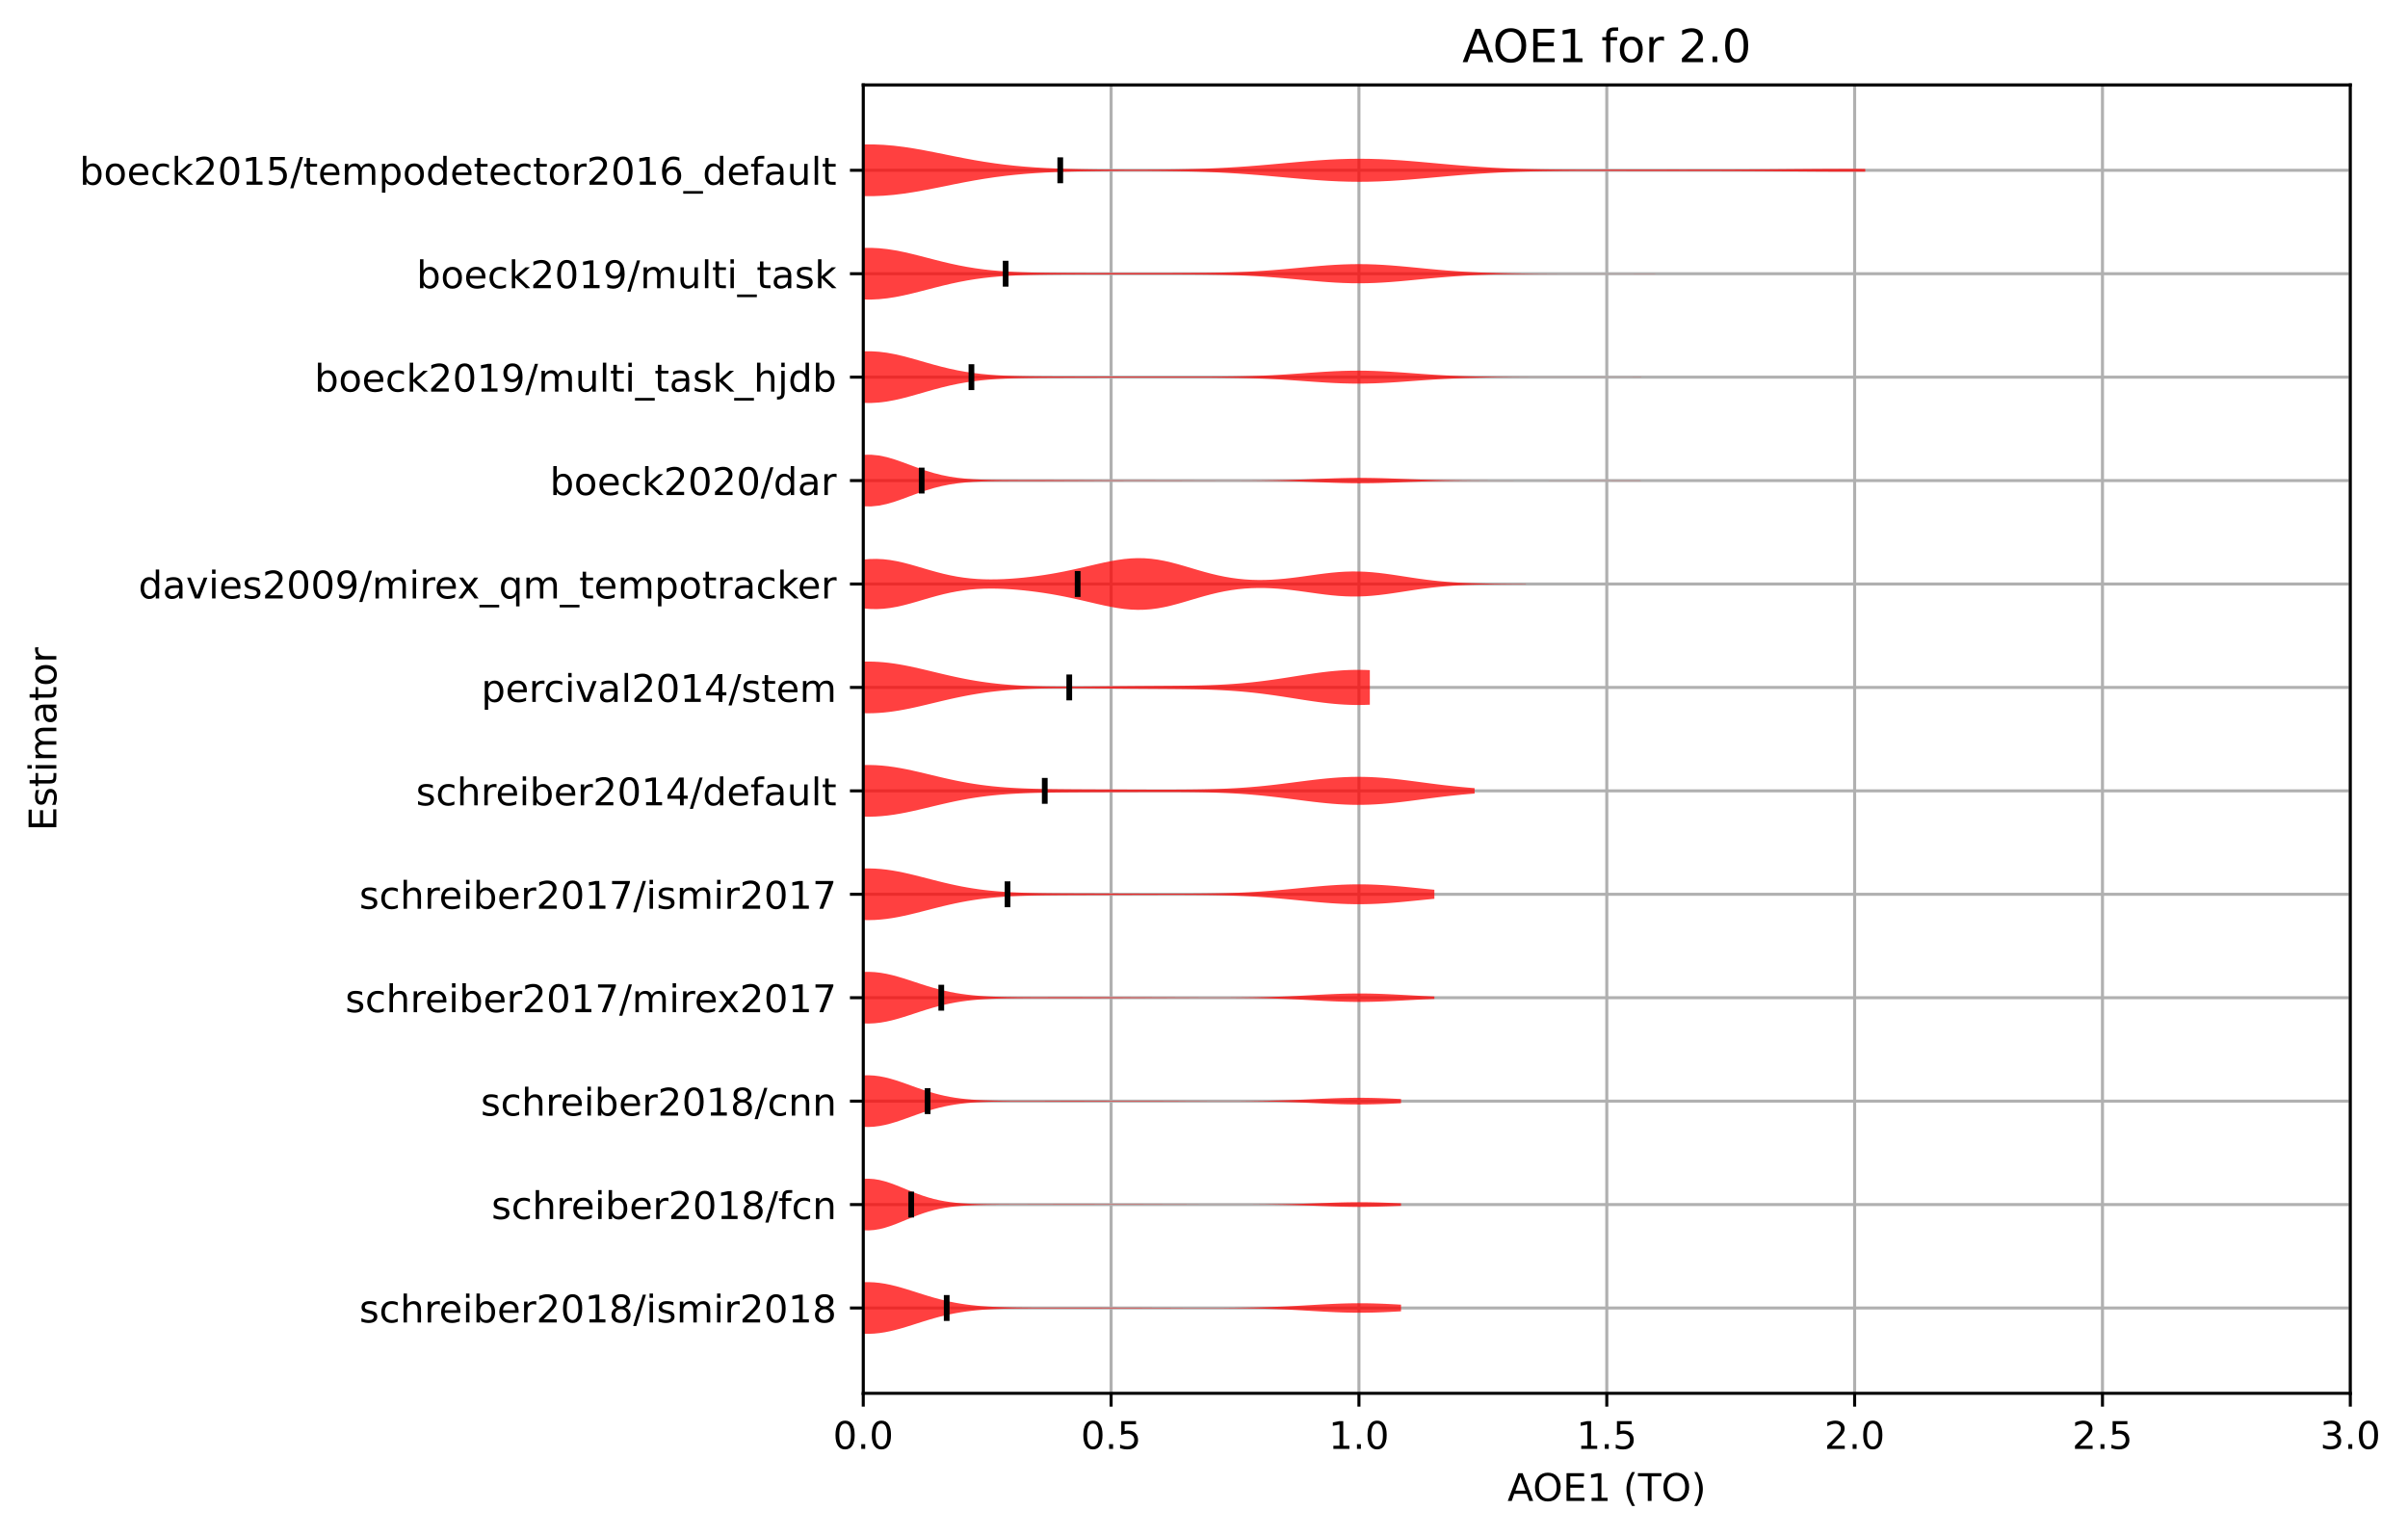 <?xml version="1.0" encoding="utf-8" standalone="no"?>
<!DOCTYPE svg PUBLIC "-//W3C//DTD SVG 1.1//EN"
  "http://www.w3.org/Graphics/SVG/1.1/DTD/svg11.dtd">
<!-- Created with matplotlib (https://matplotlib.org/) -->
<svg height="403.602pt" version="1.1" viewBox="0 0 632.498 403.602" width="632.498pt" xmlns="http://www.w3.org/2000/svg" xmlns:xlink="http://www.w3.org/1999/xlink">
 <defs>
  <style type="text/css">*{stroke-linecap:butt;stroke-linejoin:round;}</style>
 </defs>
 <g id="figure_1">
  <g id="patch_1">
   <path d="M -0 403.602 
L 632.498 403.602 
L 632.498 0 
L -0 0 
z
" style="fill:#ffffff;"/>
  </g>
  <g id="axes_1">
   <g id="patch_2">
    <path d="M 226.747 366.046 
L 617.347 366.046 
L 617.347 22.318 
L 226.747 22.318 
z
" style="fill:#ffffff;"/>
   </g>
   <g id="matplotlib.axis_1">
    <g id="xtick_1">
     <g id="line2d_1">
      <path clip-path="url(#p859d0e0c05)" d="M 226.747 366.046 
L 226.747 22.318 
" style="fill:none;stroke:#b0b0b0;stroke-linecap:square;stroke-width:0.8;"/>
     </g>
     <g id="line2d_2">
      <defs>
       <path d="M 0 0 
L 0 3.5 
" id="m8c1129d7c0" style="stroke:#000000;stroke-width:0.8;"/>
      </defs>
      <g>
       <use style="stroke:#000000;stroke-width:0.8;" x="226.747" xlink:href="#m8c1129d7c0" y="366.046"/>
      </g>
     </g>
     <g id="text_1">
      <!-- 0.0 -->
      <g transform="translate(218.795 380.645)scale(0.1 -0.1)">
       <defs>
        <path d="M 31.781 66.406 
Q 24.172 66.406 20.328 58.906 
Q 16.5 51.422 16.5 36.375 
Q 16.5 21.391 20.328 13.891 
Q 24.172 6.391 31.781 6.391 
Q 39.453 6.391 43.281 13.891 
Q 47.125 21.391 47.125 36.375 
Q 47.125 51.422 43.281 58.906 
Q 39.453 66.406 31.781 66.406 
z
M 31.781 74.219 
Q 44.047 74.219 50.516 64.516 
Q 56.984 54.828 56.984 36.375 
Q 56.984 17.969 50.516 8.266 
Q 44.047 -1.422 31.781 -1.422 
Q 19.531 -1.422 13.062 8.266 
Q 6.594 17.969 6.594 36.375 
Q 6.594 54.828 13.062 64.516 
Q 19.531 74.219 31.781 74.219 
z
" id="DejaVuSans-48"/>
        <path d="M 10.688 12.406 
L 21 12.406 
L 21 0 
L 10.688 0 
z
" id="DejaVuSans-46"/>
       </defs>
       <use xlink:href="#DejaVuSans-48"/>
       <use x="63.623" xlink:href="#DejaVuSans-46"/>
       <use x="95.41" xlink:href="#DejaVuSans-48"/>
      </g>
     </g>
    </g>
    <g id="xtick_2">
     <g id="line2d_3">
      <path clip-path="url(#p859d0e0c05)" d="M 291.847 366.046 
L 291.847 22.318 
" style="fill:none;stroke:#b0b0b0;stroke-linecap:square;stroke-width:0.8;"/>
     </g>
     <g id="line2d_4">
      <g>
       <use style="stroke:#000000;stroke-width:0.8;" x="291.847" xlink:href="#m8c1129d7c0" y="366.046"/>
      </g>
     </g>
     <g id="text_2">
      <!-- 0.5 -->
      <g transform="translate(283.895 380.645)scale(0.1 -0.1)">
       <defs>
        <path d="M 10.797 72.906 
L 49.516 72.906 
L 49.516 64.594 
L 19.828 64.594 
L 19.828 46.734 
Q 21.969 47.469 24.109 47.828 
Q 26.266 48.188 28.422 48.188 
Q 40.625 48.188 47.75 41.5 
Q 54.891 34.812 54.891 23.391 
Q 54.891 11.625 47.562 5.094 
Q 40.234 -1.422 26.906 -1.422 
Q 22.312 -1.422 17.547 -0.641 
Q 12.797 0.141 7.719 1.703 
L 7.719 11.625 
Q 12.109 9.234 16.797 8.062 
Q 21.484 6.891 26.703 6.891 
Q 35.156 6.891 40.078 11.328 
Q 45.016 15.766 45.016 23.391 
Q 45.016 31 40.078 35.438 
Q 35.156 39.891 26.703 39.891 
Q 22.75 39.891 18.812 39.016 
Q 14.891 38.141 10.797 36.281 
z
" id="DejaVuSans-53"/>
       </defs>
       <use xlink:href="#DejaVuSans-48"/>
       <use x="63.623" xlink:href="#DejaVuSans-46"/>
       <use x="95.41" xlink:href="#DejaVuSans-53"/>
      </g>
     </g>
    </g>
    <g id="xtick_3">
     <g id="line2d_5">
      <path clip-path="url(#p859d0e0c05)" d="M 356.947 366.046 
L 356.947 22.318 
" style="fill:none;stroke:#b0b0b0;stroke-linecap:square;stroke-width:0.8;"/>
     </g>
     <g id="line2d_6">
      <g>
       <use style="stroke:#000000;stroke-width:0.8;" x="356.947" xlink:href="#m8c1129d7c0" y="366.046"/>
      </g>
     </g>
     <g id="text_3">
      <!-- 1.0 -->
      <g transform="translate(348.995 380.645)scale(0.1 -0.1)">
       <defs>
        <path d="M 12.406 8.297 
L 28.516 8.297 
L 28.516 63.922 
L 10.984 60.406 
L 10.984 69.391 
L 28.422 72.906 
L 38.281 72.906 
L 38.281 8.297 
L 54.391 8.297 
L 54.391 0 
L 12.406 0 
z
" id="DejaVuSans-49"/>
       </defs>
       <use xlink:href="#DejaVuSans-49"/>
       <use x="63.623" xlink:href="#DejaVuSans-46"/>
       <use x="95.41" xlink:href="#DejaVuSans-48"/>
      </g>
     </g>
    </g>
    <g id="xtick_4">
     <g id="line2d_7">
      <path clip-path="url(#p859d0e0c05)" d="M 422.047 366.046 
L 422.047 22.318 
" style="fill:none;stroke:#b0b0b0;stroke-linecap:square;stroke-width:0.8;"/>
     </g>
     <g id="line2d_8">
      <g>
       <use style="stroke:#000000;stroke-width:0.8;" x="422.047" xlink:href="#m8c1129d7c0" y="366.046"/>
      </g>
     </g>
     <g id="text_4">
      <!-- 1.5 -->
      <g transform="translate(414.095 380.645)scale(0.1 -0.1)">
       <use xlink:href="#DejaVuSans-49"/>
       <use x="63.623" xlink:href="#DejaVuSans-46"/>
       <use x="95.41" xlink:href="#DejaVuSans-53"/>
      </g>
     </g>
    </g>
    <g id="xtick_5">
     <g id="line2d_9">
      <path clip-path="url(#p859d0e0c05)" d="M 487.147 366.046 
L 487.147 22.318 
" style="fill:none;stroke:#b0b0b0;stroke-linecap:square;stroke-width:0.8;"/>
     </g>
     <g id="line2d_10">
      <g>
       <use style="stroke:#000000;stroke-width:0.8;" x="487.147" xlink:href="#m8c1129d7c0" y="366.046"/>
      </g>
     </g>
     <g id="text_5">
      <!-- 2.0 -->
      <g transform="translate(479.195 380.645)scale(0.1 -0.1)">
       <defs>
        <path d="M 19.188 8.297 
L 53.609 8.297 
L 53.609 0 
L 7.328 0 
L 7.328 8.297 
Q 12.938 14.109 22.625 23.891 
Q 32.328 33.688 34.812 36.531 
Q 39.547 41.844 41.422 45.531 
Q 43.312 49.219 43.312 52.781 
Q 43.312 58.594 39.234 62.25 
Q 35.156 65.922 28.609 65.922 
Q 23.969 65.922 18.812 64.312 
Q 13.672 62.703 7.812 59.422 
L 7.812 69.391 
Q 13.766 71.781 18.938 73 
Q 24.125 74.219 28.422 74.219 
Q 39.75 74.219 46.484 68.547 
Q 53.219 62.891 53.219 53.422 
Q 53.219 48.922 51.531 44.891 
Q 49.859 40.875 45.406 35.406 
Q 44.188 33.984 37.641 27.219 
Q 31.109 20.453 19.188 8.297 
z
" id="DejaVuSans-50"/>
       </defs>
       <use xlink:href="#DejaVuSans-50"/>
       <use x="63.623" xlink:href="#DejaVuSans-46"/>
       <use x="95.41" xlink:href="#DejaVuSans-48"/>
      </g>
     </g>
    </g>
    <g id="xtick_6">
     <g id="line2d_11">
      <path clip-path="url(#p859d0e0c05)" d="M 552.247 366.046 
L 552.247 22.318 
" style="fill:none;stroke:#b0b0b0;stroke-linecap:square;stroke-width:0.8;"/>
     </g>
     <g id="line2d_12">
      <g>
       <use style="stroke:#000000;stroke-width:0.8;" x="552.247" xlink:href="#m8c1129d7c0" y="366.046"/>
      </g>
     </g>
     <g id="text_6">
      <!-- 2.5 -->
      <g transform="translate(544.295 380.645)scale(0.1 -0.1)">
       <use xlink:href="#DejaVuSans-50"/>
       <use x="63.623" xlink:href="#DejaVuSans-46"/>
       <use x="95.41" xlink:href="#DejaVuSans-53"/>
      </g>
     </g>
    </g>
    <g id="xtick_7">
     <g id="line2d_13">
      <path clip-path="url(#p859d0e0c05)" d="M 617.347 366.046 
L 617.347 22.318 
" style="fill:none;stroke:#b0b0b0;stroke-linecap:square;stroke-width:0.8;"/>
     </g>
     <g id="line2d_14">
      <g>
       <use style="stroke:#000000;stroke-width:0.8;" x="617.347" xlink:href="#m8c1129d7c0" y="366.046"/>
      </g>
     </g>
     <g id="text_7">
      <!-- 3.0 -->
      <g transform="translate(609.395 380.645)scale(0.1 -0.1)">
       <defs>
        <path d="M 40.578 39.312 
Q 47.656 37.797 51.625 33 
Q 55.609 28.219 55.609 21.188 
Q 55.609 10.406 48.188 4.484 
Q 40.766 -1.422 27.094 -1.422 
Q 22.516 -1.422 17.656 -0.516 
Q 12.797 0.391 7.625 2.203 
L 7.625 11.719 
Q 11.719 9.328 16.594 8.109 
Q 21.484 6.891 26.812 6.891 
Q 36.078 6.891 40.938 10.547 
Q 45.797 14.203 45.797 21.188 
Q 45.797 27.641 41.281 31.266 
Q 36.766 34.906 28.719 34.906 
L 20.219 34.906 
L 20.219 43.016 
L 29.109 43.016 
Q 36.375 43.016 40.234 45.922 
Q 44.094 48.828 44.094 54.297 
Q 44.094 59.906 40.109 62.906 
Q 36.141 65.922 28.719 65.922 
Q 24.656 65.922 20.016 65.031 
Q 15.375 64.156 9.812 62.312 
L 9.812 71.094 
Q 15.438 72.656 20.344 73.438 
Q 25.25 74.219 29.594 74.219 
Q 40.828 74.219 47.359 69.109 
Q 53.906 64.016 53.906 55.328 
Q 53.906 49.266 50.438 45.094 
Q 46.969 40.922 40.578 39.312 
z
" id="DejaVuSans-51"/>
       </defs>
       <use xlink:href="#DejaVuSans-51"/>
       <use x="63.623" xlink:href="#DejaVuSans-46"/>
       <use x="95.41" xlink:href="#DejaVuSans-48"/>
      </g>
     </g>
    </g>
    <g id="text_8">
     <!-- AOE1 (TO) -->
     <g transform="translate(395.957 394.323)scale(0.1 -0.1)">
      <defs>
       <path d="M 34.188 63.188 
L 20.797 26.906 
L 47.609 26.906 
z
M 28.609 72.906 
L 39.797 72.906 
L 67.578 0 
L 57.328 0 
L 50.688 18.703 
L 17.828 18.703 
L 11.188 0 
L 0.781 0 
z
" id="DejaVuSans-65"/>
       <path d="M 39.406 66.219 
Q 28.656 66.219 22.328 58.203 
Q 16.016 50.203 16.016 36.375 
Q 16.016 22.609 22.328 14.594 
Q 28.656 6.594 39.406 6.594 
Q 50.141 6.594 56.422 14.594 
Q 62.703 22.609 62.703 36.375 
Q 62.703 50.203 56.422 58.203 
Q 50.141 66.219 39.406 66.219 
z
M 39.406 74.219 
Q 54.734 74.219 63.906 63.938 
Q 73.094 53.656 73.094 36.375 
Q 73.094 19.141 63.906 8.859 
Q 54.734 -1.422 39.406 -1.422 
Q 24.031 -1.422 14.812 8.828 
Q 5.609 19.094 5.609 36.375 
Q 5.609 53.656 14.812 63.938 
Q 24.031 74.219 39.406 74.219 
z
" id="DejaVuSans-79"/>
       <path d="M 9.812 72.906 
L 55.906 72.906 
L 55.906 64.594 
L 19.672 64.594 
L 19.672 43.016 
L 54.391 43.016 
L 54.391 34.719 
L 19.672 34.719 
L 19.672 8.297 
L 56.781 8.297 
L 56.781 0 
L 9.812 0 
z
" id="DejaVuSans-69"/>
       <path id="DejaVuSans-32"/>
       <path d="M 31 75.875 
Q 24.469 64.656 21.281 53.656 
Q 18.109 42.672 18.109 31.391 
Q 18.109 20.125 21.312 9.062 
Q 24.516 -2 31 -13.188 
L 23.188 -13.188 
Q 15.875 -1.703 12.234 9.375 
Q 8.594 20.453 8.594 31.391 
Q 8.594 42.281 12.203 53.312 
Q 15.828 64.359 23.188 75.875 
z
" id="DejaVuSans-40"/>
       <path d="M -0.297 72.906 
L 61.375 72.906 
L 61.375 64.594 
L 35.5 64.594 
L 35.5 0 
L 25.594 0 
L 25.594 64.594 
L -0.297 64.594 
z
" id="DejaVuSans-84"/>
       <path d="M 8.016 75.875 
L 15.828 75.875 
Q 23.141 64.359 26.781 53.312 
Q 30.422 42.281 30.422 31.391 
Q 30.422 20.453 26.781 9.375 
Q 23.141 -1.703 15.828 -13.188 
L 8.016 -13.188 
Q 14.5 -2 17.703 9.062 
Q 20.906 20.125 20.906 31.391 
Q 20.906 42.672 17.703 53.656 
Q 14.5 64.656 8.016 75.875 
z
" id="DejaVuSans-41"/>
      </defs>
      <use xlink:href="#DejaVuSans-65"/>
      <use x="66.658" xlink:href="#DejaVuSans-79"/>
      <use x="145.369" xlink:href="#DejaVuSans-69"/>
      <use x="208.553" xlink:href="#DejaVuSans-49"/>
      <use x="272.176" xlink:href="#DejaVuSans-32"/>
      <use x="303.963" xlink:href="#DejaVuSans-40"/>
      <use x="342.977" xlink:href="#DejaVuSans-84"/>
      <use x="404.061" xlink:href="#DejaVuSans-79"/>
      <use x="482.771" xlink:href="#DejaVuSans-41"/>
     </g>
    </g>
   </g>
   <g id="matplotlib.axis_2">
    <g id="ytick_1">
     <g id="line2d_15">
      <path clip-path="url(#p859d0e0c05)" d="M 226.747 343.629 
L 617.347 343.629 
" style="fill:none;stroke:#b0b0b0;stroke-linecap:square;stroke-width:0.8;"/>
     </g>
     <g id="line2d_16">
      <defs>
       <path d="M 0 0 
L -3.5 0 
" id="m032d910ccf" style="stroke:#000000;stroke-width:0.8;"/>
      </defs>
      <g>
       <use style="stroke:#000000;stroke-width:0.8;" x="226.747" xlink:href="#m032d910ccf" y="343.629"/>
      </g>
     </g>
     <g id="text_9">
      <!-- schreiber2018/ismir2018 -->
      <g transform="translate(94.386 347.428)scale(0.1 -0.1)">
       <defs>
        <path d="M 44.281 53.078 
L 44.281 44.578 
Q 40.484 46.531 36.375 47.5 
Q 32.281 48.484 27.875 48.484 
Q 21.188 48.484 17.844 46.438 
Q 14.5 44.391 14.5 40.281 
Q 14.5 37.156 16.891 35.375 
Q 19.281 33.594 26.516 31.984 
L 29.594 31.297 
Q 39.156 29.25 43.188 25.516 
Q 47.219 21.781 47.219 15.094 
Q 47.219 7.469 41.188 3.016 
Q 35.156 -1.422 24.609 -1.422 
Q 20.219 -1.422 15.453 -0.562 
Q 10.688 0.297 5.422 2 
L 5.422 11.281 
Q 10.406 8.688 15.234 7.391 
Q 20.062 6.109 24.812 6.109 
Q 31.156 6.109 34.562 8.281 
Q 37.984 10.453 37.984 14.406 
Q 37.984 18.062 35.516 20.016 
Q 33.062 21.969 24.703 23.781 
L 21.578 24.516 
Q 13.234 26.266 9.516 29.906 
Q 5.812 33.547 5.812 39.891 
Q 5.812 47.609 11.281 51.797 
Q 16.75 56 26.812 56 
Q 31.781 56 36.172 55.266 
Q 40.578 54.547 44.281 53.078 
z
" id="DejaVuSans-115"/>
        <path d="M 48.781 52.594 
L 48.781 44.188 
Q 44.969 46.297 41.141 47.344 
Q 37.312 48.391 33.406 48.391 
Q 24.656 48.391 19.812 42.844 
Q 14.984 37.312 14.984 27.297 
Q 14.984 17.281 19.812 11.734 
Q 24.656 6.203 33.406 6.203 
Q 37.312 6.203 41.141 7.25 
Q 44.969 8.297 48.781 10.406 
L 48.781 2.094 
Q 45.016 0.344 40.984 -0.531 
Q 36.969 -1.422 32.422 -1.422 
Q 20.062 -1.422 12.781 6.344 
Q 5.516 14.109 5.516 27.297 
Q 5.516 40.672 12.859 48.328 
Q 20.219 56 33.016 56 
Q 37.156 56 41.109 55.141 
Q 45.062 54.297 48.781 52.594 
z
" id="DejaVuSans-99"/>
        <path d="M 54.891 33.016 
L 54.891 0 
L 45.906 0 
L 45.906 32.719 
Q 45.906 40.484 42.875 44.328 
Q 39.844 48.188 33.797 48.188 
Q 26.516 48.188 22.312 43.547 
Q 18.109 38.922 18.109 30.906 
L 18.109 0 
L 9.078 0 
L 9.078 75.984 
L 18.109 75.984 
L 18.109 46.188 
Q 21.344 51.125 25.703 53.562 
Q 30.078 56 35.797 56 
Q 45.219 56 50.047 50.172 
Q 54.891 44.344 54.891 33.016 
z
" id="DejaVuSans-104"/>
        <path d="M 41.109 46.297 
Q 39.594 47.172 37.812 47.578 
Q 36.031 48 33.891 48 
Q 26.266 48 22.188 43.047 
Q 18.109 38.094 18.109 28.812 
L 18.109 0 
L 9.078 0 
L 9.078 54.688 
L 18.109 54.688 
L 18.109 46.188 
Q 20.953 51.172 25.484 53.578 
Q 30.031 56 36.531 56 
Q 37.453 56 38.578 55.875 
Q 39.703 55.766 41.062 55.516 
z
" id="DejaVuSans-114"/>
        <path d="M 56.203 29.594 
L 56.203 25.203 
L 14.891 25.203 
Q 15.484 15.922 20.484 11.062 
Q 25.484 6.203 34.422 6.203 
Q 39.594 6.203 44.453 7.469 
Q 49.312 8.734 54.109 11.281 
L 54.109 2.781 
Q 49.266 0.734 44.188 -0.344 
Q 39.109 -1.422 33.891 -1.422 
Q 20.797 -1.422 13.156 6.188 
Q 5.516 13.812 5.516 26.812 
Q 5.516 40.234 12.766 48.109 
Q 20.016 56 32.328 56 
Q 43.359 56 49.781 48.891 
Q 56.203 41.797 56.203 29.594 
z
M 47.219 32.234 
Q 47.125 39.594 43.094 43.984 
Q 39.062 48.391 32.422 48.391 
Q 24.906 48.391 20.391 44.141 
Q 15.875 39.891 15.188 32.172 
z
" id="DejaVuSans-101"/>
        <path d="M 9.422 54.688 
L 18.406 54.688 
L 18.406 0 
L 9.422 0 
z
M 9.422 75.984 
L 18.406 75.984 
L 18.406 64.594 
L 9.422 64.594 
z
" id="DejaVuSans-105"/>
        <path d="M 48.688 27.297 
Q 48.688 37.203 44.609 42.844 
Q 40.531 48.484 33.406 48.484 
Q 26.266 48.484 22.188 42.844 
Q 18.109 37.203 18.109 27.297 
Q 18.109 17.391 22.188 11.75 
Q 26.266 6.109 33.406 6.109 
Q 40.531 6.109 44.609 11.75 
Q 48.688 17.391 48.688 27.297 
z
M 18.109 46.391 
Q 20.953 51.266 25.266 53.625 
Q 29.594 56 35.594 56 
Q 45.562 56 51.781 48.094 
Q 58.016 40.188 58.016 27.297 
Q 58.016 14.406 51.781 6.484 
Q 45.562 -1.422 35.594 -1.422 
Q 29.594 -1.422 25.266 0.953 
Q 20.953 3.328 18.109 8.203 
L 18.109 0 
L 9.078 0 
L 9.078 75.984 
L 18.109 75.984 
z
" id="DejaVuSans-98"/>
        <path d="M 31.781 34.625 
Q 24.75 34.625 20.719 30.859 
Q 16.703 27.094 16.703 20.516 
Q 16.703 13.922 20.719 10.156 
Q 24.75 6.391 31.781 6.391 
Q 38.812 6.391 42.859 10.172 
Q 46.922 13.969 46.922 20.516 
Q 46.922 27.094 42.891 30.859 
Q 38.875 34.625 31.781 34.625 
z
M 21.922 38.812 
Q 15.578 40.375 12.031 44.719 
Q 8.5 49.078 8.5 55.328 
Q 8.5 64.062 14.719 69.141 
Q 20.953 74.219 31.781 74.219 
Q 42.672 74.219 48.875 69.141 
Q 55.078 64.062 55.078 55.328 
Q 55.078 49.078 51.531 44.719 
Q 48 40.375 41.703 38.812 
Q 48.828 37.156 52.797 32.312 
Q 56.781 27.484 56.781 20.516 
Q 56.781 9.906 50.312 4.234 
Q 43.844 -1.422 31.781 -1.422 
Q 19.734 -1.422 13.25 4.234 
Q 6.781 9.906 6.781 20.516 
Q 6.781 27.484 10.781 32.312 
Q 14.797 37.156 21.922 38.812 
z
M 18.312 54.391 
Q 18.312 48.734 21.844 45.562 
Q 25.391 42.391 31.781 42.391 
Q 38.141 42.391 41.719 45.562 
Q 45.312 48.734 45.312 54.391 
Q 45.312 60.062 41.719 63.234 
Q 38.141 66.406 31.781 66.406 
Q 25.391 66.406 21.844 63.234 
Q 18.312 60.062 18.312 54.391 
z
" id="DejaVuSans-56"/>
        <path d="M 25.391 72.906 
L 33.688 72.906 
L 8.297 -9.281 
L 0 -9.281 
z
" id="DejaVuSans-47"/>
        <path d="M 52 44.188 
Q 55.375 50.25 60.062 53.125 
Q 64.75 56 71.094 56 
Q 79.641 56 84.281 50.016 
Q 88.922 44.047 88.922 33.016 
L 88.922 0 
L 79.891 0 
L 79.891 32.719 
Q 79.891 40.578 77.094 44.375 
Q 74.312 48.188 68.609 48.188 
Q 61.625 48.188 57.562 43.547 
Q 53.516 38.922 53.516 30.906 
L 53.516 0 
L 44.484 0 
L 44.484 32.719 
Q 44.484 40.625 41.703 44.406 
Q 38.922 48.188 33.109 48.188 
Q 26.219 48.188 22.156 43.531 
Q 18.109 38.875 18.109 30.906 
L 18.109 0 
L 9.078 0 
L 9.078 54.688 
L 18.109 54.688 
L 18.109 46.188 
Q 21.188 51.219 25.484 53.609 
Q 29.781 56 35.688 56 
Q 41.656 56 45.828 52.969 
Q 50 49.953 52 44.188 
z
" id="DejaVuSans-109"/>
       </defs>
       <use xlink:href="#DejaVuSans-115"/>
       <use x="52.1" xlink:href="#DejaVuSans-99"/>
       <use x="107.08" xlink:href="#DejaVuSans-104"/>
       <use x="170.459" xlink:href="#DejaVuSans-114"/>
       <use x="209.322" xlink:href="#DejaVuSans-101"/>
       <use x="270.846" xlink:href="#DejaVuSans-105"/>
       <use x="298.629" xlink:href="#DejaVuSans-98"/>
       <use x="362.105" xlink:href="#DejaVuSans-101"/>
       <use x="423.629" xlink:href="#DejaVuSans-114"/>
       <use x="464.742" xlink:href="#DejaVuSans-50"/>
       <use x="528.365" xlink:href="#DejaVuSans-48"/>
       <use x="591.988" xlink:href="#DejaVuSans-49"/>
       <use x="655.611" xlink:href="#DejaVuSans-56"/>
       <use x="719.234" xlink:href="#DejaVuSans-47"/>
       <use x="752.926" xlink:href="#DejaVuSans-105"/>
       <use x="780.709" xlink:href="#DejaVuSans-115"/>
       <use x="832.809" xlink:href="#DejaVuSans-109"/>
       <use x="930.221" xlink:href="#DejaVuSans-105"/>
       <use x="958.004" xlink:href="#DejaVuSans-114"/>
       <use x="999.117" xlink:href="#DejaVuSans-50"/>
       <use x="1062.74" xlink:href="#DejaVuSans-48"/>
       <use x="1126.363" xlink:href="#DejaVuSans-49"/>
       <use x="1189.986" xlink:href="#DejaVuSans-56"/>
      </g>
     </g>
    </g>
    <g id="ytick_2">
     <g id="line2d_17">
      <path clip-path="url(#p859d0e0c05)" d="M 226.747 316.457 
L 617.347 316.457 
" style="fill:none;stroke:#b0b0b0;stroke-linecap:square;stroke-width:0.8;"/>
     </g>
     <g id="line2d_18">
      <g>
       <use style="stroke:#000000;stroke-width:0.8;" x="226.747" xlink:href="#m032d910ccf" y="316.457"/>
      </g>
     </g>
     <g id="text_10">
      <!-- schreiber2018/fcn -->
      <g transform="translate(129.097 320.256)scale(0.1 -0.1)">
       <defs>
        <path d="M 37.109 75.984 
L 37.109 68.5 
L 28.516 68.5 
Q 23.688 68.5 21.797 66.547 
Q 19.922 64.594 19.922 59.516 
L 19.922 54.688 
L 34.719 54.688 
L 34.719 47.703 
L 19.922 47.703 
L 19.922 0 
L 10.891 0 
L 10.891 47.703 
L 2.297 47.703 
L 2.297 54.688 
L 10.891 54.688 
L 10.891 58.5 
Q 10.891 67.625 15.141 71.797 
Q 19.391 75.984 28.609 75.984 
z
" id="DejaVuSans-102"/>
        <path d="M 54.891 33.016 
L 54.891 0 
L 45.906 0 
L 45.906 32.719 
Q 45.906 40.484 42.875 44.328 
Q 39.844 48.188 33.797 48.188 
Q 26.516 48.188 22.312 43.547 
Q 18.109 38.922 18.109 30.906 
L 18.109 0 
L 9.078 0 
L 9.078 54.688 
L 18.109 54.688 
L 18.109 46.188 
Q 21.344 51.125 25.703 53.562 
Q 30.078 56 35.797 56 
Q 45.219 56 50.047 50.172 
Q 54.891 44.344 54.891 33.016 
z
" id="DejaVuSans-110"/>
       </defs>
       <use xlink:href="#DejaVuSans-115"/>
       <use x="52.1" xlink:href="#DejaVuSans-99"/>
       <use x="107.08" xlink:href="#DejaVuSans-104"/>
       <use x="170.459" xlink:href="#DejaVuSans-114"/>
       <use x="209.322" xlink:href="#DejaVuSans-101"/>
       <use x="270.846" xlink:href="#DejaVuSans-105"/>
       <use x="298.629" xlink:href="#DejaVuSans-98"/>
       <use x="362.105" xlink:href="#DejaVuSans-101"/>
       <use x="423.629" xlink:href="#DejaVuSans-114"/>
       <use x="464.742" xlink:href="#DejaVuSans-50"/>
       <use x="528.365" xlink:href="#DejaVuSans-48"/>
       <use x="591.988" xlink:href="#DejaVuSans-49"/>
       <use x="655.611" xlink:href="#DejaVuSans-56"/>
       <use x="719.234" xlink:href="#DejaVuSans-47"/>
       <use x="752.926" xlink:href="#DejaVuSans-102"/>
       <use x="788.131" xlink:href="#DejaVuSans-99"/>
       <use x="843.111" xlink:href="#DejaVuSans-110"/>
      </g>
     </g>
    </g>
    <g id="ytick_3">
     <g id="line2d_19">
      <path clip-path="url(#p859d0e0c05)" d="M 226.747 289.285 
L 617.347 289.285 
" style="fill:none;stroke:#b0b0b0;stroke-linecap:square;stroke-width:0.8;"/>
     </g>
     <g id="line2d_20">
      <g>
       <use style="stroke:#000000;stroke-width:0.8;" x="226.747" xlink:href="#m032d910ccf" y="289.285"/>
      </g>
     </g>
     <g id="text_11">
      <!-- schreiber2018/cnn -->
      <g transform="translate(126.28 293.084)scale(0.1 -0.1)">
       <use xlink:href="#DejaVuSans-115"/>
       <use x="52.1" xlink:href="#DejaVuSans-99"/>
       <use x="107.08" xlink:href="#DejaVuSans-104"/>
       <use x="170.459" xlink:href="#DejaVuSans-114"/>
       <use x="209.322" xlink:href="#DejaVuSans-101"/>
       <use x="270.846" xlink:href="#DejaVuSans-105"/>
       <use x="298.629" xlink:href="#DejaVuSans-98"/>
       <use x="362.105" xlink:href="#DejaVuSans-101"/>
       <use x="423.629" xlink:href="#DejaVuSans-114"/>
       <use x="464.742" xlink:href="#DejaVuSans-50"/>
       <use x="528.365" xlink:href="#DejaVuSans-48"/>
       <use x="591.988" xlink:href="#DejaVuSans-49"/>
       <use x="655.611" xlink:href="#DejaVuSans-56"/>
       <use x="719.234" xlink:href="#DejaVuSans-47"/>
       <use x="752.926" xlink:href="#DejaVuSans-99"/>
       <use x="807.906" xlink:href="#DejaVuSans-110"/>
       <use x="871.285" xlink:href="#DejaVuSans-110"/>
      </g>
     </g>
    </g>
    <g id="ytick_4">
     <g id="line2d_21">
      <path clip-path="url(#p859d0e0c05)" d="M 226.747 262.113 
L 617.347 262.113 
" style="fill:none;stroke:#b0b0b0;stroke-linecap:square;stroke-width:0.8;"/>
     </g>
     <g id="line2d_22">
      <g>
       <use style="stroke:#000000;stroke-width:0.8;" x="226.747" xlink:href="#m032d910ccf" y="262.113"/>
      </g>
     </g>
     <g id="text_12">
      <!-- schreiber2017/mirex2017 -->
      <g transform="translate(90.702 265.912)scale(0.1 -0.1)">
       <defs>
        <path d="M 8.203 72.906 
L 55.078 72.906 
L 55.078 68.703 
L 28.609 0 
L 18.312 0 
L 43.219 64.594 
L 8.203 64.594 
z
" id="DejaVuSans-55"/>
        <path d="M 54.891 54.688 
L 35.109 28.078 
L 55.906 0 
L 45.312 0 
L 29.391 21.484 
L 13.484 0 
L 2.875 0 
L 24.125 28.609 
L 4.688 54.688 
L 15.281 54.688 
L 29.781 35.203 
L 44.281 54.688 
z
" id="DejaVuSans-120"/>
       </defs>
       <use xlink:href="#DejaVuSans-115"/>
       <use x="52.1" xlink:href="#DejaVuSans-99"/>
       <use x="107.08" xlink:href="#DejaVuSans-104"/>
       <use x="170.459" xlink:href="#DejaVuSans-114"/>
       <use x="209.322" xlink:href="#DejaVuSans-101"/>
       <use x="270.846" xlink:href="#DejaVuSans-105"/>
       <use x="298.629" xlink:href="#DejaVuSans-98"/>
       <use x="362.105" xlink:href="#DejaVuSans-101"/>
       <use x="423.629" xlink:href="#DejaVuSans-114"/>
       <use x="464.742" xlink:href="#DejaVuSans-50"/>
       <use x="528.365" xlink:href="#DejaVuSans-48"/>
       <use x="591.988" xlink:href="#DejaVuSans-49"/>
       <use x="655.611" xlink:href="#DejaVuSans-55"/>
       <use x="719.234" xlink:href="#DejaVuSans-47"/>
       <use x="752.926" xlink:href="#DejaVuSans-109"/>
       <use x="850.338" xlink:href="#DejaVuSans-105"/>
       <use x="878.121" xlink:href="#DejaVuSans-114"/>
       <use x="916.984" xlink:href="#DejaVuSans-101"/>
       <use x="976.758" xlink:href="#DejaVuSans-120"/>
       <use x="1035.938" xlink:href="#DejaVuSans-50"/>
       <use x="1099.561" xlink:href="#DejaVuSans-48"/>
       <use x="1163.184" xlink:href="#DejaVuSans-49"/>
       <use x="1226.807" xlink:href="#DejaVuSans-55"/>
      </g>
     </g>
    </g>
    <g id="ytick_5">
     <g id="line2d_23">
      <path clip-path="url(#p859d0e0c05)" d="M 226.747 234.94 
L 617.347 234.94 
" style="fill:none;stroke:#b0b0b0;stroke-linecap:square;stroke-width:0.8;"/>
     </g>
     <g id="line2d_24">
      <g>
       <use style="stroke:#000000;stroke-width:0.8;" x="226.747" xlink:href="#m032d910ccf" y="234.94"/>
      </g>
     </g>
     <g id="text_13">
      <!-- schreiber2017/ismir2017 -->
      <g transform="translate(94.386 238.74)scale(0.1 -0.1)">
       <use xlink:href="#DejaVuSans-115"/>
       <use x="52.1" xlink:href="#DejaVuSans-99"/>
       <use x="107.08" xlink:href="#DejaVuSans-104"/>
       <use x="170.459" xlink:href="#DejaVuSans-114"/>
       <use x="209.322" xlink:href="#DejaVuSans-101"/>
       <use x="270.846" xlink:href="#DejaVuSans-105"/>
       <use x="298.629" xlink:href="#DejaVuSans-98"/>
       <use x="362.105" xlink:href="#DejaVuSans-101"/>
       <use x="423.629" xlink:href="#DejaVuSans-114"/>
       <use x="464.742" xlink:href="#DejaVuSans-50"/>
       <use x="528.365" xlink:href="#DejaVuSans-48"/>
       <use x="591.988" xlink:href="#DejaVuSans-49"/>
       <use x="655.611" xlink:href="#DejaVuSans-55"/>
       <use x="719.234" xlink:href="#DejaVuSans-47"/>
       <use x="752.926" xlink:href="#DejaVuSans-105"/>
       <use x="780.709" xlink:href="#DejaVuSans-115"/>
       <use x="832.809" xlink:href="#DejaVuSans-109"/>
       <use x="930.221" xlink:href="#DejaVuSans-105"/>
       <use x="958.004" xlink:href="#DejaVuSans-114"/>
       <use x="999.117" xlink:href="#DejaVuSans-50"/>
       <use x="1062.74" xlink:href="#DejaVuSans-48"/>
       <use x="1126.363" xlink:href="#DejaVuSans-49"/>
       <use x="1189.986" xlink:href="#DejaVuSans-55"/>
      </g>
     </g>
    </g>
    <g id="ytick_6">
     <g id="line2d_25">
      <path clip-path="url(#p859d0e0c05)" d="M 226.747 207.768 
L 617.347 207.768 
" style="fill:none;stroke:#b0b0b0;stroke-linecap:square;stroke-width:0.8;"/>
     </g>
     <g id="line2d_26">
      <g>
       <use style="stroke:#000000;stroke-width:0.8;" x="226.747" xlink:href="#m032d910ccf" y="207.768"/>
      </g>
     </g>
     <g id="text_14">
      <!-- schreiber2014/default -->
      <g transform="translate(109.267 211.567)scale(0.1 -0.1)">
       <defs>
        <path d="M 37.797 64.312 
L 12.891 25.391 
L 37.797 25.391 
z
M 35.203 72.906 
L 47.609 72.906 
L 47.609 25.391 
L 58.016 25.391 
L 58.016 17.188 
L 47.609 17.188 
L 47.609 0 
L 37.797 0 
L 37.797 17.188 
L 4.891 17.188 
L 4.891 26.703 
z
" id="DejaVuSans-52"/>
        <path d="M 45.406 46.391 
L 45.406 75.984 
L 54.391 75.984 
L 54.391 0 
L 45.406 0 
L 45.406 8.203 
Q 42.578 3.328 38.25 0.953 
Q 33.938 -1.422 27.875 -1.422 
Q 17.969 -1.422 11.734 6.484 
Q 5.516 14.406 5.516 27.297 
Q 5.516 40.188 11.734 48.094 
Q 17.969 56 27.875 56 
Q 33.938 56 38.25 53.625 
Q 42.578 51.266 45.406 46.391 
z
M 14.797 27.297 
Q 14.797 17.391 18.875 11.75 
Q 22.953 6.109 30.078 6.109 
Q 37.203 6.109 41.297 11.75 
Q 45.406 17.391 45.406 27.297 
Q 45.406 37.203 41.297 42.844 
Q 37.203 48.484 30.078 48.484 
Q 22.953 48.484 18.875 42.844 
Q 14.797 37.203 14.797 27.297 
z
" id="DejaVuSans-100"/>
        <path d="M 34.281 27.484 
Q 23.391 27.484 19.188 25 
Q 14.984 22.516 14.984 16.5 
Q 14.984 11.719 18.141 8.906 
Q 21.297 6.109 26.703 6.109 
Q 34.188 6.109 38.703 11.406 
Q 43.219 16.703 43.219 25.484 
L 43.219 27.484 
z
M 52.203 31.203 
L 52.203 0 
L 43.219 0 
L 43.219 8.297 
Q 40.141 3.328 35.547 0.953 
Q 30.953 -1.422 24.312 -1.422 
Q 15.922 -1.422 10.953 3.297 
Q 6 8.016 6 15.922 
Q 6 25.141 12.172 29.828 
Q 18.359 34.516 30.609 34.516 
L 43.219 34.516 
L 43.219 35.406 
Q 43.219 41.609 39.141 45 
Q 35.062 48.391 27.688 48.391 
Q 23 48.391 18.547 47.266 
Q 14.109 46.141 10.016 43.891 
L 10.016 52.203 
Q 14.938 54.109 19.578 55.047 
Q 24.219 56 28.609 56 
Q 40.484 56 46.344 49.844 
Q 52.203 43.703 52.203 31.203 
z
" id="DejaVuSans-97"/>
        <path d="M 8.5 21.578 
L 8.5 54.688 
L 17.484 54.688 
L 17.484 21.922 
Q 17.484 14.156 20.5 10.266 
Q 23.531 6.391 29.594 6.391 
Q 36.859 6.391 41.078 11.031 
Q 45.312 15.672 45.312 23.688 
L 45.312 54.688 
L 54.297 54.688 
L 54.297 0 
L 45.312 0 
L 45.312 8.406 
Q 42.047 3.422 37.719 1 
Q 33.406 -1.422 27.688 -1.422 
Q 18.266 -1.422 13.375 4.438 
Q 8.5 10.297 8.5 21.578 
z
M 31.109 56 
z
" id="DejaVuSans-117"/>
        <path d="M 9.422 75.984 
L 18.406 75.984 
L 18.406 0 
L 9.422 0 
z
" id="DejaVuSans-108"/>
        <path d="M 18.312 70.219 
L 18.312 54.688 
L 36.812 54.688 
L 36.812 47.703 
L 18.312 47.703 
L 18.312 18.016 
Q 18.312 11.328 20.141 9.422 
Q 21.969 7.516 27.594 7.516 
L 36.812 7.516 
L 36.812 0 
L 27.594 0 
Q 17.188 0 13.234 3.875 
Q 9.281 7.766 9.281 18.016 
L 9.281 47.703 
L 2.688 47.703 
L 2.688 54.688 
L 9.281 54.688 
L 9.281 70.219 
z
" id="DejaVuSans-116"/>
       </defs>
       <use xlink:href="#DejaVuSans-115"/>
       <use x="52.1" xlink:href="#DejaVuSans-99"/>
       <use x="107.08" xlink:href="#DejaVuSans-104"/>
       <use x="170.459" xlink:href="#DejaVuSans-114"/>
       <use x="209.322" xlink:href="#DejaVuSans-101"/>
       <use x="270.846" xlink:href="#DejaVuSans-105"/>
       <use x="298.629" xlink:href="#DejaVuSans-98"/>
       <use x="362.105" xlink:href="#DejaVuSans-101"/>
       <use x="423.629" xlink:href="#DejaVuSans-114"/>
       <use x="464.742" xlink:href="#DejaVuSans-50"/>
       <use x="528.365" xlink:href="#DejaVuSans-48"/>
       <use x="591.988" xlink:href="#DejaVuSans-49"/>
       <use x="655.611" xlink:href="#DejaVuSans-52"/>
       <use x="719.234" xlink:href="#DejaVuSans-47"/>
       <use x="752.926" xlink:href="#DejaVuSans-100"/>
       <use x="816.402" xlink:href="#DejaVuSans-101"/>
       <use x="877.926" xlink:href="#DejaVuSans-102"/>
       <use x="913.131" xlink:href="#DejaVuSans-97"/>
       <use x="974.41" xlink:href="#DejaVuSans-117"/>
       <use x="1037.789" xlink:href="#DejaVuSans-108"/>
       <use x="1065.572" xlink:href="#DejaVuSans-116"/>
      </g>
     </g>
    </g>
    <g id="ytick_7">
     <g id="line2d_27">
      <path clip-path="url(#p859d0e0c05)" d="M 226.747 180.596 
L 617.347 180.596 
" style="fill:none;stroke:#b0b0b0;stroke-linecap:square;stroke-width:0.8;"/>
     </g>
     <g id="line2d_28">
      <g>
       <use style="stroke:#000000;stroke-width:0.8;" x="226.747" xlink:href="#m032d910ccf" y="180.596"/>
      </g>
     </g>
     <g id="text_15">
      <!-- percival2014/stem -->
      <g transform="translate(126.416 184.395)scale(0.1 -0.1)">
       <defs>
        <path d="M 18.109 8.203 
L 18.109 -20.797 
L 9.078 -20.797 
L 9.078 54.688 
L 18.109 54.688 
L 18.109 46.391 
Q 20.953 51.266 25.266 53.625 
Q 29.594 56 35.594 56 
Q 45.562 56 51.781 48.094 
Q 58.016 40.188 58.016 27.297 
Q 58.016 14.406 51.781 6.484 
Q 45.562 -1.422 35.594 -1.422 
Q 29.594 -1.422 25.266 0.953 
Q 20.953 3.328 18.109 8.203 
z
M 48.688 27.297 
Q 48.688 37.203 44.609 42.844 
Q 40.531 48.484 33.406 48.484 
Q 26.266 48.484 22.188 42.844 
Q 18.109 37.203 18.109 27.297 
Q 18.109 17.391 22.188 11.75 
Q 26.266 6.109 33.406 6.109 
Q 40.531 6.109 44.609 11.75 
Q 48.688 17.391 48.688 27.297 
z
" id="DejaVuSans-112"/>
        <path d="M 2.984 54.688 
L 12.5 54.688 
L 29.594 8.797 
L 46.688 54.688 
L 56.203 54.688 
L 35.688 0 
L 23.484 0 
z
" id="DejaVuSans-118"/>
       </defs>
       <use xlink:href="#DejaVuSans-112"/>
       <use x="63.477" xlink:href="#DejaVuSans-101"/>
       <use x="125" xlink:href="#DejaVuSans-114"/>
       <use x="163.863" xlink:href="#DejaVuSans-99"/>
       <use x="218.844" xlink:href="#DejaVuSans-105"/>
       <use x="246.627" xlink:href="#DejaVuSans-118"/>
       <use x="305.807" xlink:href="#DejaVuSans-97"/>
       <use x="367.086" xlink:href="#DejaVuSans-108"/>
       <use x="394.869" xlink:href="#DejaVuSans-50"/>
       <use x="458.492" xlink:href="#DejaVuSans-48"/>
       <use x="522.115" xlink:href="#DejaVuSans-49"/>
       <use x="585.738" xlink:href="#DejaVuSans-52"/>
       <use x="649.361" xlink:href="#DejaVuSans-47"/>
       <use x="683.053" xlink:href="#DejaVuSans-115"/>
       <use x="735.152" xlink:href="#DejaVuSans-116"/>
       <use x="774.361" xlink:href="#DejaVuSans-101"/>
       <use x="835.885" xlink:href="#DejaVuSans-109"/>
      </g>
     </g>
    </g>
    <g id="ytick_8">
     <g id="line2d_29">
      <path clip-path="url(#p859d0e0c05)" d="M 226.747 153.424 
L 617.347 153.424 
" style="fill:none;stroke:#b0b0b0;stroke-linecap:square;stroke-width:0.8;"/>
     </g>
     <g id="line2d_30">
      <g>
       <use style="stroke:#000000;stroke-width:0.8;" x="226.747" xlink:href="#m032d910ccf" y="153.424"/>
      </g>
     </g>
     <g id="text_16">
      <!-- davies2009/mirex_qm_tempotracker -->
      <g transform="translate(36.37 157.223)scale(0.1 -0.1)">
       <defs>
        <path d="M 10.984 1.516 
L 10.984 10.5 
Q 14.703 8.734 18.5 7.812 
Q 22.312 6.891 25.984 6.891 
Q 35.75 6.891 40.891 13.453 
Q 46.047 20.016 46.781 33.406 
Q 43.953 29.203 39.594 26.953 
Q 35.25 24.703 29.984 24.703 
Q 19.047 24.703 12.672 31.312 
Q 6.297 37.938 6.297 49.422 
Q 6.297 60.641 12.938 67.422 
Q 19.578 74.219 30.609 74.219 
Q 43.266 74.219 49.922 64.516 
Q 56.594 54.828 56.594 36.375 
Q 56.594 19.141 48.406 8.859 
Q 40.234 -1.422 26.422 -1.422 
Q 22.703 -1.422 18.891 -0.688 
Q 15.094 0.047 10.984 1.516 
z
M 30.609 32.422 
Q 37.25 32.422 41.125 36.953 
Q 45.016 41.5 45.016 49.422 
Q 45.016 57.281 41.125 61.844 
Q 37.25 66.406 30.609 66.406 
Q 23.969 66.406 20.094 61.844 
Q 16.219 57.281 16.219 49.422 
Q 16.219 41.5 20.094 36.953 
Q 23.969 32.422 30.609 32.422 
z
" id="DejaVuSans-57"/>
        <path d="M 50.984 -16.609 
L 50.984 -23.578 
L -0.984 -23.578 
L -0.984 -16.609 
z
" id="DejaVuSans-95"/>
        <path d="M 14.797 27.297 
Q 14.797 17.391 18.875 11.75 
Q 22.953 6.109 30.078 6.109 
Q 37.203 6.109 41.297 11.75 
Q 45.406 17.391 45.406 27.297 
Q 45.406 37.203 41.297 42.844 
Q 37.203 48.484 30.078 48.484 
Q 22.953 48.484 18.875 42.844 
Q 14.797 37.203 14.797 27.297 
z
M 45.406 8.203 
Q 42.578 3.328 38.25 0.953 
Q 33.938 -1.422 27.875 -1.422 
Q 17.969 -1.422 11.734 6.484 
Q 5.516 14.406 5.516 27.297 
Q 5.516 40.188 11.734 48.094 
Q 17.969 56 27.875 56 
Q 33.938 56 38.25 53.625 
Q 42.578 51.266 45.406 46.391 
L 45.406 54.688 
L 54.391 54.688 
L 54.391 -20.797 
L 45.406 -20.797 
z
" id="DejaVuSans-113"/>
        <path d="M 30.609 48.391 
Q 23.391 48.391 19.188 42.75 
Q 14.984 37.109 14.984 27.297 
Q 14.984 17.484 19.156 11.844 
Q 23.344 6.203 30.609 6.203 
Q 37.797 6.203 41.984 11.859 
Q 46.188 17.531 46.188 27.297 
Q 46.188 37.016 41.984 42.703 
Q 37.797 48.391 30.609 48.391 
z
M 30.609 56 
Q 42.328 56 49.016 48.375 
Q 55.719 40.766 55.719 27.297 
Q 55.719 13.875 49.016 6.219 
Q 42.328 -1.422 30.609 -1.422 
Q 18.844 -1.422 12.172 6.219 
Q 5.516 13.875 5.516 27.297 
Q 5.516 40.766 12.172 48.375 
Q 18.844 56 30.609 56 
z
" id="DejaVuSans-111"/>
        <path d="M 9.078 75.984 
L 18.109 75.984 
L 18.109 31.109 
L 44.922 54.688 
L 56.391 54.688 
L 27.391 29.109 
L 57.625 0 
L 45.906 0 
L 18.109 26.703 
L 18.109 0 
L 9.078 0 
z
" id="DejaVuSans-107"/>
       </defs>
       <use xlink:href="#DejaVuSans-100"/>
       <use x="63.477" xlink:href="#DejaVuSans-97"/>
       <use x="124.756" xlink:href="#DejaVuSans-118"/>
       <use x="183.936" xlink:href="#DejaVuSans-105"/>
       <use x="211.719" xlink:href="#DejaVuSans-101"/>
       <use x="273.242" xlink:href="#DejaVuSans-115"/>
       <use x="325.342" xlink:href="#DejaVuSans-50"/>
       <use x="388.965" xlink:href="#DejaVuSans-48"/>
       <use x="452.588" xlink:href="#DejaVuSans-48"/>
       <use x="516.211" xlink:href="#DejaVuSans-57"/>
       <use x="579.834" xlink:href="#DejaVuSans-47"/>
       <use x="613.525" xlink:href="#DejaVuSans-109"/>
       <use x="710.938" xlink:href="#DejaVuSans-105"/>
       <use x="738.721" xlink:href="#DejaVuSans-114"/>
       <use x="777.584" xlink:href="#DejaVuSans-101"/>
       <use x="837.357" xlink:href="#DejaVuSans-120"/>
       <use x="896.537" xlink:href="#DejaVuSans-95"/>
       <use x="946.537" xlink:href="#DejaVuSans-113"/>
       <use x="1010.014" xlink:href="#DejaVuSans-109"/>
       <use x="1107.426" xlink:href="#DejaVuSans-95"/>
       <use x="1157.426" xlink:href="#DejaVuSans-116"/>
       <use x="1196.635" xlink:href="#DejaVuSans-101"/>
       <use x="1258.158" xlink:href="#DejaVuSans-109"/>
       <use x="1355.57" xlink:href="#DejaVuSans-112"/>
       <use x="1419.047" xlink:href="#DejaVuSans-111"/>
       <use x="1480.229" xlink:href="#DejaVuSans-116"/>
       <use x="1519.438" xlink:href="#DejaVuSans-114"/>
       <use x="1560.551" xlink:href="#DejaVuSans-97"/>
       <use x="1621.83" xlink:href="#DejaVuSans-99"/>
       <use x="1676.811" xlink:href="#DejaVuSans-107"/>
       <use x="1731.096" xlink:href="#DejaVuSans-101"/>
       <use x="1792.619" xlink:href="#DejaVuSans-114"/>
      </g>
     </g>
    </g>
    <g id="ytick_9">
     <g id="line2d_31">
      <path clip-path="url(#p859d0e0c05)" d="M 226.747 126.252 
L 617.347 126.252 
" style="fill:none;stroke:#b0b0b0;stroke-linecap:square;stroke-width:0.8;"/>
     </g>
     <g id="line2d_32">
      <g>
       <use style="stroke:#000000;stroke-width:0.8;" x="226.747" xlink:href="#m032d910ccf" y="126.252"/>
      </g>
     </g>
     <g id="text_17">
      <!-- boeck2020/dar -->
      <g transform="translate(144.431 130.051)scale(0.1 -0.1)">
       <use xlink:href="#DejaVuSans-98"/>
       <use x="63.477" xlink:href="#DejaVuSans-111"/>
       <use x="124.658" xlink:href="#DejaVuSans-101"/>
       <use x="186.182" xlink:href="#DejaVuSans-99"/>
       <use x="241.162" xlink:href="#DejaVuSans-107"/>
       <use x="299.072" xlink:href="#DejaVuSans-50"/>
       <use x="362.695" xlink:href="#DejaVuSans-48"/>
       <use x="426.318" xlink:href="#DejaVuSans-50"/>
       <use x="489.941" xlink:href="#DejaVuSans-48"/>
       <use x="553.564" xlink:href="#DejaVuSans-47"/>
       <use x="587.256" xlink:href="#DejaVuSans-100"/>
       <use x="650.732" xlink:href="#DejaVuSans-97"/>
       <use x="712.012" xlink:href="#DejaVuSans-114"/>
      </g>
     </g>
    </g>
    <g id="ytick_10">
     <g id="line2d_33">
      <path clip-path="url(#p859d0e0c05)" d="M 226.747 99.08 
L 617.347 99.08 
" style="fill:none;stroke:#b0b0b0;stroke-linecap:square;stroke-width:0.8;"/>
     </g>
     <g id="line2d_34">
      <g>
       <use style="stroke:#000000;stroke-width:0.8;" x="226.747" xlink:href="#m032d910ccf" y="99.08"/>
      </g>
     </g>
     <g id="text_18">
      <!-- boeck2019/multi_task_hjdb -->
      <g transform="translate(82.603 102.879)scale(0.1 -0.1)">
       <defs>
        <path d="M 9.422 54.688 
L 18.406 54.688 
L 18.406 -0.984 
Q 18.406 -11.422 14.422 -16.109 
Q 10.453 -20.797 1.609 -20.797 
L -1.812 -20.797 
L -1.812 -13.188 
L 0.594 -13.188 
Q 5.719 -13.188 7.562 -10.812 
Q 9.422 -8.453 9.422 -0.984 
z
M 9.422 75.984 
L 18.406 75.984 
L 18.406 64.594 
L 9.422 64.594 
z
" id="DejaVuSans-106"/>
       </defs>
       <use xlink:href="#DejaVuSans-98"/>
       <use x="63.477" xlink:href="#DejaVuSans-111"/>
       <use x="124.658" xlink:href="#DejaVuSans-101"/>
       <use x="186.182" xlink:href="#DejaVuSans-99"/>
       <use x="241.162" xlink:href="#DejaVuSans-107"/>
       <use x="299.072" xlink:href="#DejaVuSans-50"/>
       <use x="362.695" xlink:href="#DejaVuSans-48"/>
       <use x="426.318" xlink:href="#DejaVuSans-49"/>
       <use x="489.941" xlink:href="#DejaVuSans-57"/>
       <use x="553.564" xlink:href="#DejaVuSans-47"/>
       <use x="587.256" xlink:href="#DejaVuSans-109"/>
       <use x="684.668" xlink:href="#DejaVuSans-117"/>
       <use x="748.047" xlink:href="#DejaVuSans-108"/>
       <use x="775.83" xlink:href="#DejaVuSans-116"/>
       <use x="815.039" xlink:href="#DejaVuSans-105"/>
       <use x="842.822" xlink:href="#DejaVuSans-95"/>
       <use x="892.822" xlink:href="#DejaVuSans-116"/>
       <use x="932.031" xlink:href="#DejaVuSans-97"/>
       <use x="993.311" xlink:href="#DejaVuSans-115"/>
       <use x="1045.41" xlink:href="#DejaVuSans-107"/>
       <use x="1103.32" xlink:href="#DejaVuSans-95"/>
       <use x="1153.32" xlink:href="#DejaVuSans-104"/>
       <use x="1216.699" xlink:href="#DejaVuSans-106"/>
       <use x="1244.482" xlink:href="#DejaVuSans-100"/>
       <use x="1307.959" xlink:href="#DejaVuSans-98"/>
      </g>
     </g>
    </g>
    <g id="ytick_11">
     <g id="line2d_35">
      <path clip-path="url(#p859d0e0c05)" d="M 226.747 71.907 
L 617.347 71.907 
" style="fill:none;stroke:#b0b0b0;stroke-linecap:square;stroke-width:0.8;"/>
     </g>
     <g id="line2d_36">
      <g>
       <use style="stroke:#000000;stroke-width:0.8;" x="226.747" xlink:href="#m032d910ccf" y="71.907"/>
      </g>
     </g>
     <g id="text_19">
      <!-- boeck2019/multi_task -->
      <g transform="translate(109.416 75.707)scale(0.1 -0.1)">
       <use xlink:href="#DejaVuSans-98"/>
       <use x="63.477" xlink:href="#DejaVuSans-111"/>
       <use x="124.658" xlink:href="#DejaVuSans-101"/>
       <use x="186.182" xlink:href="#DejaVuSans-99"/>
       <use x="241.162" xlink:href="#DejaVuSans-107"/>
       <use x="299.072" xlink:href="#DejaVuSans-50"/>
       <use x="362.695" xlink:href="#DejaVuSans-48"/>
       <use x="426.318" xlink:href="#DejaVuSans-49"/>
       <use x="489.941" xlink:href="#DejaVuSans-57"/>
       <use x="553.564" xlink:href="#DejaVuSans-47"/>
       <use x="587.256" xlink:href="#DejaVuSans-109"/>
       <use x="684.668" xlink:href="#DejaVuSans-117"/>
       <use x="748.047" xlink:href="#DejaVuSans-108"/>
       <use x="775.83" xlink:href="#DejaVuSans-116"/>
       <use x="815.039" xlink:href="#DejaVuSans-105"/>
       <use x="842.822" xlink:href="#DejaVuSans-95"/>
       <use x="892.822" xlink:href="#DejaVuSans-116"/>
       <use x="932.031" xlink:href="#DejaVuSans-97"/>
       <use x="993.311" xlink:href="#DejaVuSans-115"/>
       <use x="1045.41" xlink:href="#DejaVuSans-107"/>
      </g>
     </g>
    </g>
    <g id="ytick_12">
     <g id="line2d_37">
      <path clip-path="url(#p859d0e0c05)" d="M 226.747 44.735 
L 617.347 44.735 
" style="fill:none;stroke:#b0b0b0;stroke-linecap:square;stroke-width:0.8;"/>
     </g>
     <g id="line2d_38">
      <g>
       <use style="stroke:#000000;stroke-width:0.8;" x="226.747" xlink:href="#m032d910ccf" y="44.735"/>
      </g>
     </g>
     <g id="text_20">
      <!-- boeck2015/tempodetector2016_default -->
      <g transform="translate(20.878 48.534)scale(0.1 -0.1)">
       <defs>
        <path d="M 33.016 40.375 
Q 26.375 40.375 22.484 35.828 
Q 18.609 31.297 18.609 23.391 
Q 18.609 15.531 22.484 10.953 
Q 26.375 6.391 33.016 6.391 
Q 39.656 6.391 43.531 10.953 
Q 47.406 15.531 47.406 23.391 
Q 47.406 31.297 43.531 35.828 
Q 39.656 40.375 33.016 40.375 
z
M 52.594 71.297 
L 52.594 62.312 
Q 48.875 64.062 45.094 64.984 
Q 41.312 65.922 37.594 65.922 
Q 27.828 65.922 22.672 59.328 
Q 17.531 52.734 16.797 39.406 
Q 19.672 43.656 24.016 45.922 
Q 28.375 48.188 33.594 48.188 
Q 44.578 48.188 50.953 41.516 
Q 57.328 34.859 57.328 23.391 
Q 57.328 12.156 50.688 5.359 
Q 44.047 -1.422 33.016 -1.422 
Q 20.359 -1.422 13.672 8.266 
Q 6.984 17.969 6.984 36.375 
Q 6.984 53.656 15.188 63.938 
Q 23.391 74.219 37.203 74.219 
Q 40.922 74.219 44.703 73.484 
Q 48.484 72.75 52.594 71.297 
z
" id="DejaVuSans-54"/>
       </defs>
       <use xlink:href="#DejaVuSans-98"/>
       <use x="63.477" xlink:href="#DejaVuSans-111"/>
       <use x="124.658" xlink:href="#DejaVuSans-101"/>
       <use x="186.182" xlink:href="#DejaVuSans-99"/>
       <use x="241.162" xlink:href="#DejaVuSans-107"/>
       <use x="299.072" xlink:href="#DejaVuSans-50"/>
       <use x="362.695" xlink:href="#DejaVuSans-48"/>
       <use x="426.318" xlink:href="#DejaVuSans-49"/>
       <use x="489.941" xlink:href="#DejaVuSans-53"/>
       <use x="553.564" xlink:href="#DejaVuSans-47"/>
       <use x="587.256" xlink:href="#DejaVuSans-116"/>
       <use x="626.465" xlink:href="#DejaVuSans-101"/>
       <use x="687.988" xlink:href="#DejaVuSans-109"/>
       <use x="785.4" xlink:href="#DejaVuSans-112"/>
       <use x="848.877" xlink:href="#DejaVuSans-111"/>
       <use x="910.059" xlink:href="#DejaVuSans-100"/>
       <use x="973.535" xlink:href="#DejaVuSans-101"/>
       <use x="1035.059" xlink:href="#DejaVuSans-116"/>
       <use x="1074.268" xlink:href="#DejaVuSans-101"/>
       <use x="1135.791" xlink:href="#DejaVuSans-99"/>
       <use x="1190.771" xlink:href="#DejaVuSans-116"/>
       <use x="1229.98" xlink:href="#DejaVuSans-111"/>
       <use x="1291.162" xlink:href="#DejaVuSans-114"/>
       <use x="1332.275" xlink:href="#DejaVuSans-50"/>
       <use x="1395.898" xlink:href="#DejaVuSans-48"/>
       <use x="1459.521" xlink:href="#DejaVuSans-49"/>
       <use x="1523.145" xlink:href="#DejaVuSans-54"/>
       <use x="1586.768" xlink:href="#DejaVuSans-95"/>
       <use x="1636.768" xlink:href="#DejaVuSans-100"/>
       <use x="1700.244" xlink:href="#DejaVuSans-101"/>
       <use x="1761.768" xlink:href="#DejaVuSans-102"/>
       <use x="1796.973" xlink:href="#DejaVuSans-97"/>
       <use x="1858.252" xlink:href="#DejaVuSans-117"/>
       <use x="1921.631" xlink:href="#DejaVuSans-108"/>
       <use x="1949.414" xlink:href="#DejaVuSans-116"/>
      </g>
     </g>
    </g>
    <g id="text_21">
     <!-- Estimator -->
     <g transform="translate(14.798 218.305)rotate(-90)scale(0.1 -0.1)">
      <use xlink:href="#DejaVuSans-69"/>
      <use x="63.184" xlink:href="#DejaVuSans-115"/>
      <use x="115.283" xlink:href="#DejaVuSans-116"/>
      <use x="154.492" xlink:href="#DejaVuSans-105"/>
      <use x="182.275" xlink:href="#DejaVuSans-109"/>
      <use x="279.688" xlink:href="#DejaVuSans-97"/>
      <use x="340.967" xlink:href="#DejaVuSans-116"/>
      <use x="380.176" xlink:href="#DejaVuSans-111"/>
      <use x="441.357" xlink:href="#DejaVuSans-114"/>
     </g>
    </g>
   </g>
   <g id="PolyCollection_1">
    <path clip-path="url(#p859d0e0c05)" d="M 226.747 336.859 
L 226.747 350.399 
L 228.174 350.422 
L 229.6 350.361 
L 231.027 350.219 
L 232.454 350 
L 233.881 349.714 
L 235.308 349.369 
L 236.734 348.977 
L 238.161 348.552 
L 239.588 348.106 
L 241.015 347.651 
L 242.442 347.199 
L 243.868 346.76 
L 245.295 346.343 
L 246.722 345.954 
L 248.149 345.598 
L 249.576 345.278 
L 251.002 344.995 
L 252.429 344.75 
L 253.856 344.539 
L 255.283 344.363 
L 256.71 344.216 
L 258.136 344.096 
L 259.563 344 
L 260.99 343.925 
L 262.417 343.866 
L 263.844 343.821 
L 265.27 343.788 
L 266.697 343.764 
L 268.124 343.747 
L 269.551 343.735 
L 270.977 343.727 
L 272.404 343.723 
L 273.831 343.721 
L 275.258 343.72 
L 276.685 343.719 
L 278.111 343.72 
L 279.538 343.72 
L 280.965 343.721 
L 282.392 343.721 
L 283.819 343.721 
L 285.245 343.72 
L 286.672 343.719 
L 288.099 343.718 
L 289.526 343.716 
L 290.953 343.714 
L 292.379 343.712 
L 293.806 343.71 
L 295.233 343.707 
L 296.66 343.705 
L 298.087 343.702 
L 299.513 343.7 
L 300.94 343.697 
L 302.367 343.694 
L 303.794 343.691 
L 305.221 343.688 
L 306.647 343.685 
L 308.074 343.682 
L 309.501 343.679 
L 310.928 343.676 
L 312.354 343.674 
L 313.781 343.672 
L 315.208 343.67 
L 316.635 343.669 
L 318.062 343.669 
L 319.488 343.671 
L 320.915 343.675 
L 322.342 343.68 
L 323.769 343.689 
L 325.196 343.7 
L 326.622 343.716 
L 328.049 343.736 
L 329.476 343.761 
L 330.903 343.792 
L 332.33 343.829 
L 333.756 343.873 
L 335.183 343.924 
L 336.61 343.982 
L 338.037 344.046 
L 339.464 344.117 
L 340.89 344.193 
L 342.317 344.273 
L 343.744 344.356 
L 345.171 344.44 
L 346.598 344.522 
L 348.024 344.601 
L 349.451 344.673 
L 350.878 344.738 
L 352.305 344.792 
L 353.731 344.834 
L 355.158 344.862 
L 356.585 344.875 
L 358.012 344.873 
L 359.439 344.856 
L 360.865 344.825 
L 362.292 344.78 
L 363.719 344.723 
L 365.146 344.656 
L 366.573 344.582 
L 367.999 344.502 
L 367.999 342.756 
L 367.999 342.756 
L 366.573 342.676 
L 365.146 342.602 
L 363.719 342.535 
L 362.292 342.479 
L 360.865 342.434 
L 359.439 342.402 
L 358.012 342.385 
L 356.585 342.383 
L 355.158 342.396 
L 353.731 342.424 
L 352.305 342.466 
L 350.878 342.52 
L 349.451 342.585 
L 348.024 342.657 
L 346.598 342.736 
L 345.171 342.818 
L 343.744 342.902 
L 342.317 342.985 
L 340.89 343.065 
L 339.464 343.141 
L 338.037 343.212 
L 336.61 343.276 
L 335.183 343.334 
L 333.756 343.385 
L 332.33 343.429 
L 330.903 343.466 
L 329.476 343.497 
L 328.049 343.522 
L 326.622 343.542 
L 325.196 343.558 
L 323.769 343.57 
L 322.342 343.578 
L 320.915 343.584 
L 319.488 343.587 
L 318.062 343.589 
L 316.635 343.589 
L 315.208 343.588 
L 313.781 343.587 
L 312.354 343.584 
L 310.928 343.582 
L 309.501 343.579 
L 308.074 343.576 
L 306.647 343.573 
L 305.221 343.57 
L 303.794 343.567 
L 302.367 343.564 
L 300.94 343.561 
L 299.513 343.559 
L 298.087 343.556 
L 296.66 343.553 
L 295.233 343.551 
L 293.806 343.548 
L 292.379 343.546 
L 290.953 343.544 
L 289.526 343.542 
L 288.099 343.54 
L 286.672 343.539 
L 285.245 343.538 
L 283.819 343.538 
L 282.392 343.537 
L 280.965 343.537 
L 279.538 343.538 
L 278.111 343.538 
L 276.685 343.539 
L 275.258 343.539 
L 273.831 343.538 
L 272.404 343.535 
L 270.977 343.531 
L 269.551 343.523 
L 268.124 343.512 
L 266.697 343.495 
L 265.27 343.47 
L 263.844 343.437 
L 262.417 343.392 
L 260.99 343.334 
L 259.563 343.258 
L 258.136 343.162 
L 256.71 343.042 
L 255.283 342.896 
L 253.856 342.719 
L 252.429 342.509 
L 251.002 342.263 
L 249.576 341.98 
L 248.149 341.66 
L 246.722 341.304 
L 245.295 340.916 
L 243.868 340.498 
L 242.442 340.059 
L 241.015 339.607 
L 239.588 339.152 
L 238.161 338.706 
L 236.734 338.281 
L 235.308 337.889 
L 233.881 337.545 
L 232.454 337.258 
L 231.027 337.039 
L 229.6 336.897 
L 228.174 336.836 
L 226.747 336.859 
z
" style="fill:#ff0000;fill-opacity:0.75;"/>
   </g>
   <g id="PolyCollection_2">
    <path clip-path="url(#p859d0e0c05)" d="M 226.747 309.699 
L 226.747 323.215 
L 228.174 323.25 
L 229.6 323.145 
L 231.027 322.907 
L 232.454 322.55 
L 233.881 322.095 
L 235.308 321.568 
L 236.734 320.996 
L 238.161 320.407 
L 239.588 319.826 
L 241.015 319.273 
L 242.442 318.765 
L 243.868 318.313 
L 245.295 317.921 
L 246.722 317.592 
L 248.149 317.322 
L 249.576 317.106 
L 251.002 316.938 
L 252.429 316.809 
L 253.856 316.713 
L 255.283 316.643 
L 256.71 316.592 
L 258.136 316.556 
L 259.563 316.532 
L 260.99 316.515 
L 262.417 316.504 
L 263.844 316.497 
L 265.27 316.493 
L 266.697 316.492 
L 268.124 316.492 
L 269.551 316.493 
L 270.977 316.495 
L 272.404 316.497 
L 273.831 316.5 
L 275.258 316.503 
L 276.685 316.505 
L 278.111 316.507 
L 279.538 316.508 
L 280.965 316.508 
L 282.392 316.508 
L 283.819 316.508 
L 285.245 316.507 
L 286.672 316.505 
L 288.099 316.504 
L 289.526 316.503 
L 290.953 316.501 
L 292.379 316.5 
L 293.806 316.498 
L 295.233 316.497 
L 296.66 316.496 
L 298.087 316.495 
L 299.513 316.494 
L 300.94 316.493 
L 302.367 316.492 
L 303.794 316.49 
L 305.221 316.488 
L 306.647 316.486 
L 308.074 316.483 
L 309.501 316.481 
L 310.928 316.478 
L 312.354 316.475 
L 313.781 316.473 
L 315.208 316.47 
L 316.635 316.468 
L 318.062 316.466 
L 319.488 316.464 
L 320.915 316.463 
L 322.342 316.462 
L 323.769 316.462 
L 325.196 316.463 
L 326.622 316.464 
L 328.049 316.467 
L 329.476 316.471 
L 330.903 316.477 
L 332.33 316.486 
L 333.756 316.498 
L 335.183 316.514 
L 336.61 316.534 
L 338.037 316.559 
L 339.464 316.589 
L 340.89 316.625 
L 342.317 316.667 
L 343.744 316.714 
L 345.171 316.764 
L 346.598 316.818 
L 348.024 316.871 
L 349.451 316.924 
L 350.878 316.971 
L 352.305 317.013 
L 353.731 317.045 
L 355.158 317.067 
L 356.585 317.077 
L 358.012 317.074 
L 359.439 317.059 
L 360.865 317.033 
L 362.292 316.996 
L 363.719 316.952 
L 365.146 316.902 
L 366.573 316.85 
L 367.999 316.796 
L 367.999 316.117 
L 367.999 316.117 
L 366.573 316.064 
L 365.146 316.012 
L 363.719 315.962 
L 362.292 315.918 
L 360.865 315.881 
L 359.439 315.855 
L 358.012 315.84 
L 356.585 315.837 
L 355.158 315.847 
L 353.731 315.868 
L 352.305 315.901 
L 350.878 315.942 
L 349.451 315.99 
L 348.024 316.042 
L 346.598 316.096 
L 345.171 316.149 
L 343.744 316.2 
L 342.317 316.247 
L 340.89 316.289 
L 339.464 316.325 
L 338.037 316.355 
L 336.61 316.38 
L 335.183 316.4 
L 333.756 316.416 
L 332.33 316.428 
L 330.903 316.436 
L 329.476 316.442 
L 328.049 316.447 
L 326.622 316.449 
L 325.196 316.451 
L 323.769 316.451 
L 322.342 316.451 
L 320.915 316.451 
L 319.488 316.449 
L 318.062 316.448 
L 316.635 316.446 
L 315.208 316.444 
L 313.781 316.441 
L 312.354 316.439 
L 310.928 316.436 
L 309.501 316.433 
L 308.074 316.431 
L 306.647 316.428 
L 305.221 316.426 
L 303.794 316.424 
L 302.367 316.422 
L 300.94 316.421 
L 299.513 316.419 
L 298.087 316.418 
L 296.66 316.417 
L 295.233 316.416 
L 293.806 316.415 
L 292.379 316.414 
L 290.953 316.413 
L 289.526 316.411 
L 288.099 316.41 
L 286.672 316.408 
L 285.245 316.407 
L 283.819 316.406 
L 282.392 316.405 
L 280.965 316.405 
L 279.538 316.406 
L 278.111 316.407 
L 276.685 316.409 
L 275.258 316.411 
L 273.831 316.414 
L 272.404 316.416 
L 270.977 316.419 
L 269.551 316.421 
L 268.124 316.422 
L 266.697 316.422 
L 265.27 316.42 
L 263.844 316.417 
L 262.417 316.41 
L 260.99 316.399 
L 259.563 316.382 
L 258.136 316.357 
L 256.71 316.322 
L 255.283 316.271 
L 253.856 316.201 
L 252.429 316.105 
L 251.002 315.976 
L 249.576 315.808 
L 248.149 315.592 
L 246.722 315.322 
L 245.295 314.992 
L 243.868 314.601 
L 242.442 314.149 
L 241.015 313.641 
L 239.588 313.088 
L 238.161 312.506 
L 236.734 311.917 
L 235.308 311.346 
L 233.881 310.819 
L 232.454 310.364 
L 231.027 310.007 
L 229.6 309.769 
L 228.174 309.664 
L 226.747 309.699 
z
" style="fill:#ff0000;fill-opacity:0.75;"/>
   </g>
   <g id="PolyCollection_3">
    <path clip-path="url(#p859d0e0c05)" d="M 226.747 282.519 
L 226.747 296.05 
L 228.174 296.078 
L 229.6 295.998 
L 231.027 295.816 
L 232.454 295.54 
L 233.881 295.181 
L 235.308 294.756 
L 236.734 294.283 
L 238.161 293.78 
L 239.588 293.265 
L 241.015 292.755 
L 242.442 292.263 
L 243.868 291.803 
L 245.295 291.381 
L 246.722 291.004 
L 248.149 290.675 
L 249.576 290.392 
L 251.002 290.156 
L 252.429 289.961 
L 253.856 289.804 
L 255.283 289.68 
L 256.71 289.585 
L 258.136 289.512 
L 259.563 289.459 
L 260.99 289.421 
L 262.417 289.394 
L 263.844 289.376 
L 265.27 289.366 
L 266.697 289.36 
L 268.124 289.357 
L 269.551 289.358 
L 270.977 289.359 
L 272.404 289.362 
L 273.831 289.364 
L 275.258 289.367 
L 276.685 289.37 
L 278.111 289.372 
L 279.538 289.373 
L 280.965 289.374 
L 282.392 289.374 
L 283.819 289.373 
L 285.245 289.372 
L 286.672 289.371 
L 288.099 289.369 
L 289.526 289.367 
L 290.953 289.366 
L 292.379 289.364 
L 293.806 289.363 
L 295.233 289.362 
L 296.66 289.361 
L 298.087 289.359 
L 299.513 289.358 
L 300.94 289.356 
L 302.367 289.355 
L 303.794 289.352 
L 305.221 289.349 
L 306.647 289.346 
L 308.074 289.343 
L 309.501 289.338 
L 310.928 289.334 
L 312.354 289.33 
L 313.781 289.325 
L 315.208 289.321 
L 316.635 289.317 
L 318.062 289.313 
L 319.488 289.311 
L 320.915 289.309 
L 322.342 289.308 
L 323.769 289.31 
L 325.196 289.313 
L 326.622 289.318 
L 328.049 289.326 
L 329.476 289.338 
L 330.903 289.354 
L 332.33 289.374 
L 333.756 289.399 
L 335.183 289.43 
L 336.61 289.467 
L 338.037 289.51 
L 339.464 289.559 
L 340.89 289.614 
L 342.317 289.674 
L 343.744 289.738 
L 345.171 289.804 
L 346.598 289.871 
L 348.024 289.936 
L 349.451 289.997 
L 350.878 290.052 
L 352.305 290.098 
L 353.731 290.133 
L 355.158 290.157 
L 356.585 290.167 
L 358.012 290.164 
L 359.439 290.147 
L 360.865 290.117 
L 362.292 290.076 
L 363.719 290.026 
L 365.146 289.968 
L 366.573 289.905 
L 367.999 289.839 
L 367.999 288.731 
L 367.999 288.731 
L 366.573 288.665 
L 365.146 288.602 
L 363.719 288.544 
L 362.292 288.493 
L 360.865 288.452 
L 359.439 288.423 
L 358.012 288.406 
L 356.585 288.402 
L 355.158 288.413 
L 353.731 288.436 
L 352.305 288.472 
L 350.878 288.518 
L 349.451 288.573 
L 348.024 288.634 
L 346.598 288.699 
L 345.171 288.765 
L 343.744 288.832 
L 342.317 288.895 
L 340.89 288.955 
L 339.464 289.01 
L 338.037 289.06 
L 336.61 289.103 
L 335.183 289.14 
L 333.756 289.171 
L 332.33 289.196 
L 330.903 289.216 
L 329.476 289.231 
L 328.049 289.243 
L 326.622 289.251 
L 325.196 289.257 
L 323.769 289.26 
L 322.342 289.261 
L 320.915 289.261 
L 319.488 289.259 
L 318.062 289.256 
L 316.635 289.253 
L 315.208 289.249 
L 313.781 289.244 
L 312.354 289.24 
L 310.928 289.235 
L 309.501 289.231 
L 308.074 289.227 
L 306.647 289.223 
L 305.221 289.22 
L 303.794 289.217 
L 302.367 289.215 
L 300.94 289.213 
L 299.513 289.211 
L 298.087 289.21 
L 296.66 289.209 
L 295.233 289.208 
L 293.806 289.206 
L 292.379 289.205 
L 290.953 289.204 
L 289.526 289.202 
L 288.099 289.2 
L 286.672 289.199 
L 285.245 289.198 
L 283.819 289.196 
L 282.392 289.196 
L 280.965 289.196 
L 279.538 289.197 
L 278.111 289.198 
L 276.685 289.2 
L 275.258 289.202 
L 273.831 289.205 
L 272.404 289.208 
L 270.977 289.21 
L 269.551 289.212 
L 268.124 289.212 
L 266.697 289.21 
L 265.27 289.204 
L 263.844 289.193 
L 262.417 289.176 
L 260.99 289.149 
L 259.563 289.111 
L 258.136 289.057 
L 256.71 288.985 
L 255.283 288.889 
L 253.856 288.765 
L 252.429 288.608 
L 251.002 288.414 
L 249.576 288.177 
L 248.149 287.895 
L 246.722 287.565 
L 245.295 287.188 
L 243.868 286.767 
L 242.442 286.306 
L 241.015 285.815 
L 239.588 285.304 
L 238.161 284.789 
L 236.734 284.286 
L 235.308 283.813 
L 233.881 283.388 
L 232.454 283.03 
L 231.027 282.753 
L 229.6 282.571 
L 228.174 282.492 
L 226.747 282.519 
z
" style="fill:#ff0000;fill-opacity:0.75;"/>
   </g>
   <g id="PolyCollection_4">
    <path clip-path="url(#p859d0e0c05)" d="M 226.747 255.345 
L 226.747 268.88 
L 228.263 268.906 
L 229.778 268.83 
L 231.293 268.656 
L 232.808 268.392 
L 234.324 268.049 
L 235.839 267.642 
L 237.354 267.188 
L 238.87 266.703 
L 240.385 266.204 
L 241.9 265.707 
L 243.415 265.226 
L 244.931 264.772 
L 246.446 264.354 
L 247.961 263.977 
L 249.476 263.644 
L 250.992 263.356 
L 252.507 263.112 
L 254.022 262.909 
L 255.538 262.743 
L 257.053 262.611 
L 258.568 262.507 
L 260.083 262.427 
L 261.599 262.367 
L 263.114 262.323 
L 264.629 262.291 
L 266.144 262.27 
L 267.66 262.256 
L 269.175 262.248 
L 270.69 262.244 
L 272.205 262.242 
L 273.721 262.243 
L 275.236 262.244 
L 276.751 262.245 
L 278.267 262.246 
L 279.782 262.247 
L 281.297 262.247 
L 282.812 262.246 
L 284.328 262.245 
L 285.843 262.242 
L 287.358 262.239 
L 288.873 262.235 
L 290.389 262.231 
L 291.904 262.226 
L 293.419 262.222 
L 294.935 262.217 
L 296.45 262.212 
L 297.965 262.208 
L 299.48 262.203 
L 300.996 262.199 
L 302.511 262.194 
L 304.026 262.19 
L 305.541 262.186 
L 307.057 262.181 
L 308.572 262.177 
L 310.087 262.173 
L 311.603 262.168 
L 313.118 262.164 
L 314.633 262.16 
L 316.148 262.157 
L 317.664 262.155 
L 319.179 262.154 
L 320.694 262.154 
L 322.209 262.157 
L 323.725 262.161 
L 325.24 262.169 
L 326.755 262.181 
L 328.271 262.197 
L 329.786 262.219 
L 331.301 262.246 
L 332.816 262.28 
L 334.332 262.322 
L 335.847 262.37 
L 337.362 262.427 
L 338.877 262.49 
L 340.393 262.561 
L 341.908 262.637 
L 343.423 262.717 
L 344.939 262.799 
L 346.454 262.88 
L 347.969 262.959 
L 349.484 263.032 
L 351 263.096 
L 352.515 263.149 
L 354.03 263.189 
L 355.545 263.213 
L 357.061 263.222 
L 358.576 263.214 
L 360.091 263.19 
L 361.606 263.152 
L 363.122 263.1 
L 364.637 263.037 
L 366.152 262.965 
L 367.668 262.887 
L 369.183 262.807 
L 370.698 262.726 
L 372.213 262.647 
L 373.729 262.571 
L 375.244 262.501 
L 376.759 262.437 
L 376.759 261.788 
L 376.759 261.788 
L 375.244 261.724 
L 373.729 261.654 
L 372.213 261.578 
L 370.698 261.499 
L 369.183 261.418 
L 367.668 261.338 
L 366.152 261.26 
L 364.637 261.189 
L 363.122 261.126 
L 361.606 261.073 
L 360.091 261.035 
L 358.576 261.011 
L 357.061 261.003 
L 355.545 261.012 
L 354.03 261.037 
L 352.515 261.076 
L 351 261.129 
L 349.484 261.194 
L 347.969 261.266 
L 346.454 261.345 
L 344.939 261.426 
L 343.423 261.508 
L 341.908 261.588 
L 340.393 261.664 
L 338.877 261.735 
L 337.362 261.798 
L 335.847 261.855 
L 334.332 261.904 
L 332.816 261.945 
L 331.301 261.979 
L 329.786 262.006 
L 328.271 262.028 
L 326.755 262.044 
L 325.24 262.056 
L 323.725 262.064 
L 322.209 262.069 
L 320.694 262.071 
L 319.179 262.071 
L 317.664 262.07 
L 316.148 262.068 
L 314.633 262.065 
L 313.118 262.061 
L 311.603 262.057 
L 310.087 262.053 
L 308.572 262.048 
L 307.057 262.044 
L 305.541 262.039 
L 304.026 262.035 
L 302.511 262.031 
L 300.996 262.026 
L 299.48 262.022 
L 297.965 262.017 
L 296.45 262.013 
L 294.935 262.008 
L 293.419 262.003 
L 291.904 261.999 
L 290.389 261.994 
L 288.873 261.99 
L 287.358 261.986 
L 285.843 261.983 
L 284.328 261.981 
L 282.812 261.979 
L 281.297 261.978 
L 279.782 261.978 
L 278.267 261.979 
L 276.751 261.98 
L 275.236 261.981 
L 273.721 261.983 
L 272.205 261.983 
L 270.69 261.981 
L 269.175 261.977 
L 267.66 261.969 
L 266.144 261.955 
L 264.629 261.934 
L 263.114 261.903 
L 261.599 261.859 
L 260.083 261.798 
L 258.568 261.719 
L 257.053 261.614 
L 255.538 261.482 
L 254.022 261.316 
L 252.507 261.113 
L 250.992 260.869 
L 249.476 260.581 
L 247.961 260.248 
L 246.446 259.871 
L 244.931 259.453 
L 243.415 258.999 
L 241.9 258.518 
L 240.385 258.021 
L 238.87 257.522 
L 237.354 257.037 
L 235.839 256.583 
L 234.324 256.176 
L 232.808 255.834 
L 231.293 255.569 
L 229.778 255.395 
L 228.263 255.32 
L 226.747 255.345 
z
" style="fill:#ff0000;fill-opacity:0.75;"/>
   </g>
   <g id="PolyCollection_5">
    <path clip-path="url(#p859d0e0c05)" d="M 226.747 228.166 
L 226.747 241.715 
L 228.263 241.733 
L 229.778 241.689 
L 231.293 241.583 
L 232.808 241.418 
L 234.324 241.2 
L 235.839 240.934 
L 237.354 240.626 
L 238.87 240.286 
L 240.385 239.921 
L 241.9 239.539 
L 243.415 239.149 
L 244.931 238.758 
L 246.446 238.374 
L 247.961 238.003 
L 249.476 237.65 
L 250.992 237.319 
L 252.507 237.013 
L 254.022 236.734 
L 255.538 236.483 
L 257.053 236.26 
L 258.568 236.065 
L 260.083 235.896 
L 261.599 235.752 
L 263.114 235.63 
L 264.629 235.529 
L 266.144 235.445 
L 267.66 235.378 
L 269.175 235.324 
L 270.69 235.281 
L 272.205 235.247 
L 273.721 235.222 
L 275.236 235.202 
L 276.751 235.187 
L 278.267 235.175 
L 279.782 235.166 
L 281.297 235.159 
L 282.812 235.154 
L 284.328 235.149 
L 285.843 235.144 
L 287.358 235.14 
L 288.873 235.136 
L 290.389 235.132 
L 291.904 235.128 
L 293.419 235.124 
L 294.935 235.119 
L 296.45 235.115 
L 297.965 235.11 
L 299.48 235.106 
L 300.996 235.102 
L 302.511 235.099 
L 304.026 235.096 
L 305.541 235.093 
L 307.057 235.092 
L 308.572 235.092 
L 310.087 235.093 
L 311.603 235.097 
L 313.118 235.104 
L 314.633 235.114 
L 316.148 235.128 
L 317.664 235.146 
L 319.179 235.171 
L 320.694 235.202 
L 322.209 235.24 
L 323.725 235.287 
L 325.24 235.342 
L 326.755 235.408 
L 328.271 235.484 
L 329.786 235.571 
L 331.301 235.669 
L 332.816 235.778 
L 334.332 235.898 
L 335.847 236.027 
L 337.362 236.164 
L 338.877 236.308 
L 340.393 236.456 
L 341.908 236.605 
L 343.423 236.754 
L 344.939 236.899 
L 346.454 237.037 
L 347.969 237.164 
L 349.484 237.277 
L 351 237.374 
L 352.515 237.452 
L 354.03 237.509 
L 355.545 237.543 
L 357.061 237.553 
L 358.576 237.539 
L 360.091 237.502 
L 361.606 237.442 
L 363.122 237.361 
L 364.637 237.26 
L 366.152 237.144 
L 367.668 237.014 
L 369.183 236.874 
L 370.698 236.727 
L 372.213 236.576 
L 373.729 236.425 
L 375.244 236.275 
L 376.759 236.129 
L 376.759 233.752 
L 376.759 233.752 
L 375.244 233.606 
L 373.729 233.456 
L 372.213 233.304 
L 370.698 233.153 
L 369.183 233.006 
L 367.668 232.866 
L 366.152 232.737 
L 364.637 232.62 
L 363.122 232.52 
L 361.606 232.439 
L 360.091 232.379 
L 358.576 232.341 
L 357.061 232.328 
L 355.545 232.338 
L 354.03 232.372 
L 352.515 232.429 
L 351 232.507 
L 349.484 232.604 
L 347.969 232.717 
L 346.454 232.844 
L 344.939 232.982 
L 343.423 233.127 
L 341.908 233.275 
L 340.393 233.425 
L 338.877 233.573 
L 337.362 233.717 
L 335.847 233.854 
L 334.332 233.983 
L 332.816 234.102 
L 331.301 234.211 
L 329.786 234.31 
L 328.271 234.397 
L 326.755 234.473 
L 325.24 234.538 
L 323.725 234.594 
L 322.209 234.641 
L 320.694 234.679 
L 319.179 234.71 
L 317.664 234.734 
L 316.148 234.753 
L 314.633 234.767 
L 313.118 234.777 
L 311.603 234.783 
L 310.087 234.787 
L 308.572 234.789 
L 307.057 234.789 
L 305.541 234.788 
L 304.026 234.785 
L 302.511 234.782 
L 300.996 234.779 
L 299.48 234.775 
L 297.965 234.77 
L 296.45 234.766 
L 294.935 234.762 
L 293.419 234.757 
L 291.904 234.753 
L 290.389 234.749 
L 288.873 234.745 
L 287.358 234.741 
L 285.843 234.736 
L 284.328 234.732 
L 282.812 234.727 
L 281.297 234.722 
L 279.782 234.715 
L 278.267 234.706 
L 276.751 234.694 
L 275.236 234.679 
L 273.721 234.659 
L 272.205 234.633 
L 270.69 234.6 
L 269.175 234.557 
L 267.66 234.503 
L 266.144 234.435 
L 264.629 234.352 
L 263.114 234.251 
L 261.599 234.129 
L 260.083 233.985 
L 258.568 233.816 
L 257.053 233.621 
L 255.538 233.398 
L 254.022 233.147 
L 252.507 232.868 
L 250.992 232.562 
L 249.476 232.231 
L 247.961 231.878 
L 246.446 231.506 
L 244.931 231.122 
L 243.415 230.732 
L 241.9 230.342 
L 240.385 229.96 
L 238.87 229.595 
L 237.354 229.254 
L 235.839 228.947 
L 234.324 228.681 
L 232.808 228.462 
L 231.293 228.298 
L 229.778 228.192 
L 228.263 228.147 
L 226.747 228.166 
z
" style="fill:#ff0000;fill-opacity:0.75;"/>
   </g>
   <g id="PolyCollection_6">
    <path clip-path="url(#p859d0e0c05)" d="M 226.747 200.994 
L 226.747 214.543 
L 228.369 214.561 
L 229.991 214.516 
L 231.613 214.407 
L 233.235 214.239 
L 234.858 214.017 
L 236.48 213.746 
L 238.102 213.434 
L 239.724 213.09 
L 241.346 212.722 
L 242.968 212.339 
L 244.59 211.949 
L 246.212 211.561 
L 247.834 211.181 
L 249.456 210.816 
L 251.078 210.471 
L 252.7 210.149 
L 254.322 209.855 
L 255.944 209.589 
L 257.566 209.351 
L 259.188 209.143 
L 260.81 208.962 
L 262.432 208.807 
L 264.054 208.676 
L 265.676 208.567 
L 267.298 208.478 
L 268.92 208.405 
L 270.542 208.346 
L 272.164 208.299 
L 273.786 208.263 
L 275.408 208.234 
L 277.03 208.211 
L 278.653 208.193 
L 280.275 208.179 
L 281.897 208.167 
L 283.519 208.157 
L 285.141 208.148 
L 286.763 208.14 
L 288.385 208.133 
L 290.007 208.126 
L 291.629 208.119 
L 293.251 208.113 
L 294.873 208.106 
L 296.495 208.1 
L 298.117 208.095 
L 299.739 208.089 
L 301.361 208.085 
L 302.983 208.082 
L 304.605 208.08 
L 306.227 208.08 
L 307.849 208.082 
L 309.471 208.088 
L 311.093 208.097 
L 312.715 208.111 
L 314.337 208.131 
L 315.959 208.158 
L 317.581 208.194 
L 319.203 208.239 
L 320.825 208.295 
L 322.447 208.363 
L 324.07 208.445 
L 325.692 208.542 
L 327.314 208.653 
L 328.936 208.781 
L 330.558 208.925 
L 332.18 209.084 
L 333.802 209.258 
L 335.424 209.444 
L 337.046 209.642 
L 338.668 209.847 
L 340.29 210.056 
L 341.912 210.266 
L 343.534 210.472 
L 345.156 210.669 
L 346.778 210.854 
L 348.4 211.02 
L 350.022 211.164 
L 351.644 211.282 
L 353.266 211.37 
L 354.888 211.427 
L 356.51 211.45 
L 358.132 211.438 
L 359.754 211.392 
L 361.376 211.313 
L 362.998 211.204 
L 364.62 211.067 
L 366.242 210.906 
L 367.864 210.725 
L 369.487 210.529 
L 371.109 210.322 
L 372.731 210.109 
L 374.353 209.894 
L 375.975 209.681 
L 377.597 209.474 
L 379.219 209.276 
L 380.841 209.089 
L 382.463 208.915 
L 384.085 208.755 
L 385.707 208.61 
L 387.329 208.481 
L 387.329 207.055 
L 387.329 207.055 
L 385.707 206.926 
L 384.085 206.781 
L 382.463 206.622 
L 380.841 206.448 
L 379.219 206.261 
L 377.597 206.063 
L 375.975 205.856 
L 374.353 205.643 
L 372.731 205.428 
L 371.109 205.215 
L 369.487 205.008 
L 367.864 204.811 
L 366.242 204.63 
L 364.62 204.469 
L 362.998 204.332 
L 361.376 204.223 
L 359.754 204.144 
L 358.132 204.098 
L 356.51 204.087 
L 354.888 204.11 
L 353.266 204.166 
L 351.644 204.254 
L 350.022 204.372 
L 348.4 204.516 
L 346.778 204.683 
L 345.156 204.867 
L 343.534 205.065 
L 341.912 205.27 
L 340.29 205.48 
L 338.668 205.69 
L 337.046 205.895 
L 335.424 206.092 
L 333.802 206.279 
L 332.18 206.452 
L 330.558 206.611 
L 328.936 206.755 
L 327.314 206.883 
L 325.692 206.995 
L 324.07 207.091 
L 322.447 207.173 
L 320.825 207.242 
L 319.203 207.298 
L 317.581 207.343 
L 315.959 207.378 
L 314.337 207.405 
L 312.715 207.425 
L 311.093 207.439 
L 309.471 207.449 
L 307.849 207.454 
L 306.227 207.457 
L 304.605 207.457 
L 302.983 207.455 
L 301.361 207.451 
L 299.739 207.447 
L 298.117 207.442 
L 296.495 207.436 
L 294.873 207.43 
L 293.251 207.424 
L 291.629 207.417 
L 290.007 207.41 
L 288.385 207.403 
L 286.763 207.396 
L 285.141 207.388 
L 283.519 207.38 
L 281.897 207.37 
L 280.275 207.358 
L 278.653 207.343 
L 277.03 207.325 
L 275.408 207.303 
L 273.786 207.274 
L 272.164 207.237 
L 270.542 207.19 
L 268.92 207.132 
L 267.298 207.059 
L 265.676 206.969 
L 264.054 206.86 
L 262.432 206.73 
L 260.81 206.575 
L 259.188 206.394 
L 257.566 206.185 
L 255.944 205.948 
L 254.322 205.682 
L 252.7 205.387 
L 251.078 205.066 
L 249.456 204.721 
L 247.834 204.356 
L 246.212 203.976 
L 244.59 203.587 
L 242.968 203.198 
L 241.346 202.815 
L 239.724 202.447 
L 238.102 202.102 
L 236.48 201.791 
L 234.858 201.52 
L 233.235 201.297 
L 231.613 201.129 
L 229.991 201.021 
L 228.369 200.975 
L 226.747 200.994 
z
" style="fill:#ff0000;fill-opacity:0.75;"/>
   </g>
   <g id="PolyCollection_7">
    <path clip-path="url(#p859d0e0c05)" d="M 226.748 173.822 
L 226.748 187.37 
L 228.092 187.389 
L 229.436 187.366 
L 230.78 187.301 
L 232.124 187.195 
L 233.468 187.051 
L 234.812 186.871 
L 236.156 186.659 
L 237.5 186.418 
L 238.844 186.152 
L 240.188 185.865 
L 241.533 185.562 
L 242.877 185.248 
L 244.221 184.928 
L 245.565 184.604 
L 246.909 184.282 
L 248.253 183.966 
L 249.597 183.658 
L 250.941 183.361 
L 252.285 183.079 
L 253.629 182.812 
L 254.973 182.563 
L 256.317 182.332 
L 257.661 182.119 
L 259.005 181.926 
L 260.349 181.752 
L 261.693 181.597 
L 263.037 181.459 
L 264.381 181.339 
L 265.725 181.234 
L 267.069 181.144 
L 268.413 181.068 
L 269.757 181.005 
L 271.101 180.953 
L 272.445 180.911 
L 273.789 180.878 
L 275.133 180.853 
L 276.477 180.835 
L 277.821 180.823 
L 279.165 180.817 
L 280.509 180.815 
L 281.853 180.816 
L 283.197 180.821 
L 284.541 180.829 
L 285.885 180.838 
L 287.229 180.849 
L 288.573 180.86 
L 289.917 180.873 
L 291.261 180.886 
L 292.605 180.899 
L 293.949 180.911 
L 295.293 180.923 
L 296.638 180.935 
L 297.982 180.946 
L 299.326 180.956 
L 300.67 180.965 
L 302.014 180.974 
L 303.358 180.982 
L 304.702 180.991 
L 306.046 181 
L 307.39 181.01 
L 308.734 181.021 
L 310.078 181.034 
L 311.422 181.05 
L 312.766 181.07 
L 314.11 181.094 
L 315.454 181.124 
L 316.798 181.161 
L 318.142 181.205 
L 319.486 181.258 
L 320.83 181.321 
L 322.174 181.395 
L 323.518 181.48 
L 324.862 181.577 
L 326.206 181.687 
L 327.55 181.81 
L 328.894 181.946 
L 330.238 182.096 
L 331.582 182.258 
L 332.926 182.433 
L 334.27 182.618 
L 335.614 182.813 
L 336.958 183.016 
L 338.302 183.224 
L 339.646 183.436 
L 340.99 183.649 
L 342.334 183.86 
L 343.678 184.066 
L 345.022 184.263 
L 346.366 184.449 
L 347.71 184.621 
L 349.054 184.776 
L 350.398 184.91 
L 351.743 185.022 
L 353.087 185.11 
L 354.431 185.171 
L 355.775 185.205 
L 357.119 185.211 
L 358.463 185.188 
L 359.807 185.138 
L 359.807 176.054 
L 359.807 176.054 
L 358.463 176.004 
L 357.119 175.981 
L 355.775 175.987 
L 354.431 176.021 
L 353.087 176.082 
L 351.743 176.17 
L 350.398 176.282 
L 349.054 176.416 
L 347.71 176.571 
L 346.366 176.743 
L 345.022 176.929 
L 343.678 177.126 
L 342.334 177.332 
L 340.99 177.543 
L 339.646 177.756 
L 338.302 177.968 
L 336.958 178.176 
L 335.614 178.379 
L 334.27 178.574 
L 332.926 178.759 
L 331.582 178.934 
L 330.238 179.096 
L 328.894 179.246 
L 327.55 179.382 
L 326.206 179.505 
L 324.862 179.615 
L 323.518 179.713 
L 322.174 179.797 
L 320.83 179.871 
L 319.486 179.934 
L 318.142 179.987 
L 316.798 180.031 
L 315.454 180.068 
L 314.11 180.098 
L 312.766 180.122 
L 311.422 180.142 
L 310.078 180.158 
L 308.734 180.171 
L 307.39 180.183 
L 306.046 180.192 
L 304.702 180.201 
L 303.358 180.21 
L 302.014 180.218 
L 300.67 180.227 
L 299.326 180.236 
L 297.982 180.246 
L 296.638 180.257 
L 295.293 180.269 
L 293.949 180.281 
L 292.605 180.293 
L 291.261 180.306 
L 289.917 180.319 
L 288.573 180.332 
L 287.229 180.343 
L 285.885 180.354 
L 284.541 180.364 
L 283.197 180.371 
L 281.853 180.376 
L 280.509 180.377 
L 279.165 180.375 
L 277.821 180.369 
L 276.477 180.357 
L 275.133 180.339 
L 273.789 180.314 
L 272.445 180.281 
L 271.101 180.239 
L 269.757 180.187 
L 268.413 180.124 
L 267.069 180.048 
L 265.725 179.958 
L 264.381 179.853 
L 263.037 179.733 
L 261.693 179.595 
L 260.349 179.44 
L 259.005 179.266 
L 257.661 179.073 
L 256.317 178.861 
L 254.973 178.629 
L 253.629 178.38 
L 252.285 178.113 
L 250.941 177.831 
L 249.597 177.534 
L 248.253 177.226 
L 246.909 176.91 
L 245.565 176.588 
L 244.221 176.265 
L 242.877 175.944 
L 241.533 175.63 
L 240.188 175.327 
L 238.844 175.041 
L 237.5 174.774 
L 236.156 174.533 
L 234.812 174.321 
L 233.468 174.141 
L 232.124 173.997 
L 230.78 173.891 
L 229.436 173.826 
L 228.092 173.803 
L 226.748 173.822 
z
" style="fill:#ff0000;fill-opacity:0.75;"/>
   </g>
   <g id="PolyCollection_8">
    <path clip-path="url(#p859d0e0c05)" d="M 226.748 147.017 
L 226.748 159.831 
L 228.506 159.985 
L 230.264 160.018 
L 232.022 159.93 
L 233.781 159.726 
L 235.539 159.418 
L 237.297 159.024 
L 239.055 158.565 
L 240.813 158.065 
L 242.571 157.547 
L 244.329 157.034 
L 246.087 156.545 
L 247.845 156.097 
L 249.603 155.701 
L 251.361 155.366 
L 253.119 155.095 
L 254.877 154.888 
L 256.635 154.745 
L 258.394 154.66 
L 260.152 154.629 
L 261.91 154.647 
L 263.668 154.708 
L 265.426 154.807 
L 267.184 154.942 
L 268.942 155.108 
L 270.7 155.304 
L 272.458 155.528 
L 274.216 155.782 
L 275.974 156.063 
L 277.732 156.373 
L 279.49 156.711 
L 281.249 157.074 
L 283.007 157.46 
L 284.765 157.863 
L 286.523 158.274 
L 288.281 158.682 
L 290.039 159.073 
L 291.797 159.432 
L 293.555 159.741 
L 295.313 159.985 
L 297.071 160.147 
L 298.829 160.217 
L 300.587 160.186 
L 302.345 160.052 
L 304.103 159.818 
L 305.862 159.493 
L 307.62 159.091 
L 309.378 158.628 
L 311.136 158.126 
L 312.894 157.604 
L 314.652 157.084 
L 316.41 156.583 
L 318.168 156.118 
L 319.926 155.699 
L 321.684 155.337 
L 323.442 155.037 
L 325.2 154.8 
L 326.958 154.629 
L 328.716 154.522 
L 330.475 154.475 
L 332.233 154.487 
L 333.991 154.552 
L 335.749 154.666 
L 337.507 154.824 
L 339.265 155.018 
L 341.023 155.24 
L 342.781 155.48 
L 344.539 155.728 
L 346.297 155.972 
L 348.055 156.198 
L 349.813 156.396 
L 351.571 156.553 
L 353.329 156.661 
L 355.088 156.713 
L 356.846 156.706 
L 358.604 156.639 
L 360.362 156.516 
L 362.12 156.342 
L 363.878 156.128 
L 365.636 155.884 
L 367.394 155.62 
L 369.152 155.348 
L 370.91 155.08 
L 372.668 154.822 
L 374.426 154.584 
L 376.184 154.368 
L 377.943 154.18 
L 379.701 154.019 
L 381.459 153.885 
L 383.217 153.776 
L 384.975 153.689 
L 386.733 153.623 
L 388.491 153.573 
L 390.249 153.536 
L 392.007 153.509 
L 393.765 153.491 
L 395.523 153.478 
L 397.281 153.469 
L 399.039 153.463 
L 400.797 153.459 
L 400.797 153.388 
L 400.797 153.388 
L 399.039 153.384 
L 397.281 153.378 
L 395.523 153.37 
L 393.765 153.357 
L 392.007 153.339 
L 390.249 153.312 
L 388.491 153.275 
L 386.733 153.225 
L 384.975 153.158 
L 383.217 153.072 
L 381.459 152.963 
L 379.701 152.829 
L 377.943 152.668 
L 376.184 152.479 
L 374.426 152.264 
L 372.668 152.026 
L 370.91 151.768 
L 369.152 151.499 
L 367.394 151.228 
L 365.636 150.964 
L 363.878 150.72 
L 362.12 150.505 
L 360.362 150.332 
L 358.604 150.209 
L 356.846 150.142 
L 355.088 150.134 
L 353.329 150.186 
L 351.571 150.294 
L 349.813 150.452 
L 348.055 150.65 
L 346.297 150.876 
L 344.539 151.12 
L 342.781 151.368 
L 341.023 151.608 
L 339.265 151.83 
L 337.507 152.024 
L 335.749 152.181 
L 333.991 152.296 
L 332.233 152.361 
L 330.475 152.372 
L 328.716 152.326 
L 326.958 152.219 
L 325.2 152.047 
L 323.442 151.811 
L 321.684 151.511 
L 319.926 151.148 
L 318.168 150.73 
L 316.41 150.264 
L 314.652 149.764 
L 312.894 149.243 
L 311.136 148.722 
L 309.378 148.22 
L 307.62 147.757 
L 305.862 147.355 
L 304.103 147.03 
L 302.345 146.796 
L 300.587 146.662 
L 298.829 146.631 
L 297.071 146.7 
L 295.313 146.863 
L 293.555 147.106 
L 291.797 147.416 
L 290.039 147.774 
L 288.281 148.166 
L 286.523 148.574 
L 284.765 148.985 
L 283.007 149.387 
L 281.249 149.773 
L 279.49 150.137 
L 277.732 150.475 
L 275.974 150.785 
L 274.216 151.066 
L 272.458 151.319 
L 270.7 151.544 
L 268.942 151.74 
L 267.184 151.906 
L 265.426 152.04 
L 263.668 152.14 
L 261.91 152.201 
L 260.152 152.219 
L 258.394 152.188 
L 256.635 152.103 
L 254.877 151.959 
L 253.119 151.753 
L 251.361 151.482 
L 249.603 151.146 
L 247.845 150.751 
L 246.087 150.302 
L 244.329 149.814 
L 242.571 149.3 
L 240.813 148.783 
L 239.055 148.282 
L 237.297 147.824 
L 235.539 147.43 
L 233.781 147.122 
L 232.022 146.918 
L 230.264 146.83 
L 228.506 146.863 
L 226.748 147.017 
z
" style="fill:#ff0000;fill-opacity:0.75;"/>
   </g>
   <g id="PolyCollection_9">
    <path clip-path="url(#p859d0e0c05)" d="M 226.758 119.486 
L 226.758 133.017 
L 228.82 133.045 
L 230.883 132.832 
L 232.945 132.402 
L 235.008 131.798 
L 237.07 131.078 
L 239.133 130.307 
L 241.196 129.542 
L 243.258 128.831 
L 245.321 128.208 
L 247.383 127.691 
L 249.446 127.282 
L 251.508 126.974 
L 253.571 126.752 
L 255.634 126.602 
L 257.696 126.504 
L 259.759 126.445 
L 261.821 126.411 
L 263.884 126.394 
L 265.946 126.386 
L 268.009 126.382 
L 270.072 126.38 
L 272.134 126.378 
L 274.197 126.374 
L 276.259 126.368 
L 278.322 126.361 
L 280.384 126.352 
L 282.447 126.343 
L 284.509 126.334 
L 286.572 126.326 
L 288.635 126.318 
L 290.697 126.313 
L 292.76 126.309 
L 294.822 126.306 
L 296.885 126.304 
L 298.947 126.302 
L 301.01 126.301 
L 303.073 126.299 
L 305.135 126.297 
L 307.198 126.294 
L 309.26 126.291 
L 311.323 126.287 
L 313.385 126.283 
L 315.448 126.279 
L 317.511 126.275 
L 319.573 126.271 
L 321.636 126.269 
L 323.698 126.269 
L 325.761 126.271 
L 327.823 126.276 
L 329.886 126.287 
L 331.948 126.303 
L 334.011 126.328 
L 336.074 126.362 
L 338.136 126.406 
L 340.199 126.463 
L 342.261 126.53 
L 344.324 126.605 
L 346.386 126.686 
L 348.449 126.766 
L 350.512 126.84 
L 352.574 126.902 
L 354.637 126.945 
L 356.699 126.965 
L 358.762 126.96 
L 360.824 126.931 
L 362.887 126.881 
L 364.949 126.815 
L 367.012 126.739 
L 369.075 126.659 
L 371.137 126.581 
L 373.2 126.51 
L 375.262 126.448 
L 377.325 126.397 
L 379.387 126.356 
L 381.45 126.325 
L 383.513 126.303 
L 385.575 126.286 
L 387.638 126.275 
L 389.7 126.267 
L 391.763 126.262 
L 393.825 126.259 
L 395.888 126.257 
L 397.951 126.255 
L 400.013 126.254 
L 402.076 126.254 
L 404.138 126.254 
L 406.201 126.255 
L 408.263 126.256 
L 410.326 126.257 
L 412.388 126.259 
L 414.451 126.261 
L 416.514 126.263 
L 418.576 126.266 
L 420.639 126.269 
L 422.701 126.271 
L 424.764 126.273 
L 426.826 126.274 
L 428.889 126.275 
L 430.952 126.275 
L 430.952 126.229 
L 430.952 126.229 
L 428.889 126.228 
L 426.826 126.229 
L 424.764 126.23 
L 422.701 126.232 
L 420.639 126.235 
L 418.576 126.237 
L 416.514 126.24 
L 414.451 126.242 
L 412.388 126.245 
L 410.326 126.246 
L 408.263 126.248 
L 406.201 126.249 
L 404.138 126.249 
L 402.076 126.249 
L 400.013 126.249 
L 397.951 126.248 
L 395.888 126.247 
L 393.825 126.245 
L 391.763 126.241 
L 389.7 126.236 
L 387.638 126.228 
L 385.575 126.217 
L 383.513 126.201 
L 381.45 126.178 
L 379.387 126.147 
L 377.325 126.107 
L 375.262 126.055 
L 373.2 125.994 
L 371.137 125.922 
L 369.075 125.844 
L 367.012 125.765 
L 364.949 125.688 
L 362.887 125.622 
L 360.824 125.572 
L 358.762 125.543 
L 356.699 125.538 
L 354.637 125.559 
L 352.574 125.602 
L 350.512 125.663 
L 348.449 125.737 
L 346.386 125.818 
L 344.324 125.898 
L 342.261 125.974 
L 340.199 126.041 
L 338.136 126.097 
L 336.074 126.142 
L 334.011 126.176 
L 331.948 126.2 
L 329.886 126.217 
L 327.823 126.227 
L 325.761 126.233 
L 323.698 126.235 
L 321.636 126.234 
L 319.573 126.232 
L 317.511 126.229 
L 315.448 126.225 
L 313.385 126.221 
L 311.323 126.216 
L 309.26 126.212 
L 307.198 126.209 
L 305.135 126.206 
L 303.073 126.204 
L 301.01 126.202 
L 298.947 126.201 
L 296.885 126.2 
L 294.822 126.198 
L 292.76 126.195 
L 290.697 126.191 
L 288.635 126.185 
L 286.572 126.178 
L 284.509 126.17 
L 282.447 126.161 
L 280.384 126.151 
L 278.322 126.143 
L 276.259 126.135 
L 274.197 126.13 
L 272.134 126.126 
L 270.072 126.123 
L 268.009 126.121 
L 265.946 126.118 
L 263.884 126.11 
L 261.821 126.092 
L 259.759 126.059 
L 257.696 125.999 
L 255.634 125.902 
L 253.571 125.751 
L 251.508 125.53 
L 249.446 125.222 
L 247.383 124.812 
L 245.321 124.295 
L 243.258 123.672 
L 241.196 122.962 
L 239.133 122.197 
L 237.07 121.425 
L 235.008 120.706 
L 232.945 120.102 
L 230.883 119.671 
L 228.82 119.459 
L 226.758 119.486 
z
" style="fill:#ff0000;fill-opacity:0.75;"/>
   </g>
   <g id="PolyCollection_10">
    <path clip-path="url(#p859d0e0c05)" d="M 226.747 92.306 
L 226.747 105.853 
L 228.811 105.873 
L 230.875 105.749 
L 232.94 105.49 
L 235.004 105.112 
L 237.068 104.638 
L 239.133 104.095 
L 241.197 103.513 
L 243.261 102.918 
L 245.325 102.338 
L 247.39 101.791 
L 249.454 101.294 
L 251.518 100.856 
L 253.583 100.483 
L 255.647 100.173 
L 257.711 99.924 
L 259.776 99.729 
L 261.84 99.58 
L 263.904 99.47 
L 265.968 99.391 
L 268.033 99.336 
L 270.097 99.298 
L 272.161 99.273 
L 274.226 99.256 
L 276.29 99.245 
L 278.354 99.237 
L 280.418 99.232 
L 282.483 99.227 
L 284.547 99.224 
L 286.611 99.22 
L 288.676 99.217 
L 290.74 99.215 
L 292.804 99.213 
L 294.868 99.211 
L 296.933 99.209 
L 298.997 99.208 
L 301.061 99.207 
L 303.126 99.206 
L 305.19 99.205 
L 307.254 99.203 
L 309.319 99.202 
L 311.383 99.201 
L 313.447 99.201 
L 315.511 99.203 
L 317.576 99.208 
L 319.64 99.217 
L 321.704 99.233 
L 323.769 99.258 
L 325.833 99.293 
L 327.897 99.341 
L 329.961 99.404 
L 332.026 99.483 
L 334.09 99.579 
L 336.154 99.691 
L 338.219 99.819 
L 340.283 99.958 
L 342.347 100.104 
L 344.411 100.252 
L 346.476 100.394 
L 348.54 100.523 
L 350.604 100.633 
L 352.669 100.716 
L 354.733 100.767 
L 356.797 100.784 
L 358.862 100.764 
L 360.926 100.71 
L 362.99 100.624 
L 365.054 100.511 
L 367.119 100.379 
L 369.183 100.234 
L 371.247 100.084 
L 373.312 99.935 
L 375.376 99.792 
L 377.44 99.661 
L 379.504 99.544 
L 381.569 99.443 
L 383.633 99.357 
L 385.697 99.288 
L 387.762 99.232 
L 389.826 99.189 
L 391.89 99.157 
L 393.954 99.133 
L 396.019 99.116 
L 398.083 99.104 
L 400.147 99.096 
L 402.212 99.091 
L 404.276 99.088 
L 406.34 99.086 
L 408.405 99.085 
L 410.469 99.085 
L 412.533 99.086 
L 414.597 99.087 
L 416.662 99.088 
L 418.726 99.089 
L 420.79 99.09 
L 422.855 99.091 
L 424.919 99.092 
L 426.983 99.092 
L 429.047 99.093 
L 431.112 99.093 
L 431.112 99.066 
L 431.112 99.066 
L 429.047 99.066 
L 426.983 99.067 
L 424.919 99.067 
L 422.855 99.068 
L 420.79 99.069 
L 418.726 99.07 
L 416.662 99.071 
L 414.597 99.072 
L 412.533 99.073 
L 410.469 99.074 
L 408.405 99.074 
L 406.34 99.073 
L 404.276 99.071 
L 402.212 99.068 
L 400.147 99.063 
L 398.083 99.055 
L 396.019 99.043 
L 393.954 99.026 
L 391.89 99.002 
L 389.826 98.97 
L 387.762 98.927 
L 385.697 98.871 
L 383.633 98.802 
L 381.569 98.716 
L 379.504 98.615 
L 377.44 98.498 
L 375.376 98.367 
L 373.312 98.224 
L 371.247 98.075 
L 369.183 97.925 
L 367.119 97.78 
L 365.054 97.648 
L 362.99 97.535 
L 360.926 97.449 
L 358.862 97.395 
L 356.797 97.375 
L 354.733 97.392 
L 352.669 97.443 
L 350.604 97.526 
L 348.54 97.636 
L 346.476 97.765 
L 344.411 97.907 
L 342.347 98.055 
L 340.283 98.201 
L 338.219 98.34 
L 336.154 98.468 
L 334.09 98.58 
L 332.026 98.676 
L 329.961 98.755 
L 327.897 98.818 
L 325.833 98.866 
L 323.769 98.901 
L 321.704 98.926 
L 319.64 98.942 
L 317.576 98.951 
L 315.511 98.956 
L 313.447 98.958 
L 311.383 98.958 
L 309.319 98.957 
L 307.254 98.956 
L 305.19 98.954 
L 303.126 98.953 
L 301.061 98.952 
L 298.997 98.951 
L 296.933 98.95 
L 294.868 98.948 
L 292.804 98.947 
L 290.74 98.944 
L 288.676 98.942 
L 286.611 98.939 
L 284.547 98.935 
L 282.483 98.932 
L 280.418 98.927 
L 278.354 98.922 
L 276.29 98.914 
L 274.226 98.903 
L 272.161 98.886 
L 270.097 98.861 
L 268.033 98.823 
L 265.968 98.768 
L 263.904 98.689 
L 261.84 98.579 
L 259.776 98.43 
L 257.711 98.235 
L 255.647 97.986 
L 253.583 97.676 
L 251.518 97.303 
L 249.454 96.865 
L 247.39 96.368 
L 245.325 95.822 
L 243.261 95.241 
L 241.197 94.646 
L 239.133 94.064 
L 237.068 93.521 
L 235.004 93.047 
L 232.94 92.669 
L 230.875 92.41 
L 228.811 92.286 
L 226.747 92.306 
z
" style="fill:#ff0000;fill-opacity:0.75;"/>
   </g>
   <g id="PolyCollection_11">
    <path clip-path="url(#p859d0e0c05)" d="M 226.747 65.129 
L 226.747 78.686 
L 228.848 78.7 
L 230.949 78.594 
L 233.051 78.371 
L 235.152 78.045 
L 237.253 77.632 
L 239.354 77.153 
L 241.455 76.63 
L 243.557 76.086 
L 245.658 75.541 
L 247.759 75.016 
L 249.86 74.524 
L 251.962 74.076 
L 254.063 73.68 
L 256.164 73.339 
L 258.265 73.052 
L 260.366 72.816 
L 262.468 72.627 
L 264.569 72.48 
L 266.67 72.367 
L 268.771 72.283 
L 270.873 72.221 
L 272.974 72.177 
L 275.075 72.146 
L 277.176 72.125 
L 279.277 72.11 
L 281.379 72.1 
L 283.48 72.093 
L 285.581 72.089 
L 287.682 72.086 
L 289.784 72.084 
L 291.885 72.083 
L 293.986 72.082 
L 296.087 72.082 
L 298.188 72.082 
L 300.29 72.083 
L 302.391 72.084 
L 304.492 72.085 
L 306.593 72.088 
L 308.695 72.091 
L 310.796 72.097 
L 312.897 72.106 
L 314.998 72.121 
L 317.099 72.142 
L 319.201 72.172 
L 321.302 72.213 
L 323.403 72.268 
L 325.504 72.339 
L 327.606 72.428 
L 329.707 72.537 
L 331.808 72.666 
L 333.909 72.816 
L 336.01 72.984 
L 338.112 73.167 
L 340.213 73.361 
L 342.314 73.559 
L 344.415 73.754 
L 346.517 73.938 
L 348.618 74.103 
L 350.719 74.241 
L 352.82 74.344 
L 354.921 74.407 
L 357.023 74.426 
L 359.124 74.401 
L 361.225 74.332 
L 363.326 74.223 
L 365.428 74.08 
L 367.529 73.909 
L 369.63 73.719 
L 371.731 73.517 
L 373.833 73.313 
L 375.934 73.112 
L 378.035 72.922 
L 380.136 72.746 
L 382.237 72.589 
L 384.339 72.451 
L 386.44 72.333 
L 388.541 72.235 
L 390.642 72.155 
L 392.744 72.091 
L 394.845 72.042 
L 396.946 72.004 
L 399.047 71.976 
L 401.148 71.955 
L 403.25 71.941 
L 405.351 71.931 
L 407.452 71.924 
L 409.553 71.92 
L 411.655 71.918 
L 413.756 71.917 
L 415.857 71.916 
L 417.958 71.917 
L 420.059 71.917 
L 422.161 71.918 
L 424.262 71.919 
L 426.363 71.92 
L 428.464 71.921 
L 430.566 71.922 
L 432.667 71.922 
L 434.768 71.922 
L 434.768 71.893 
L 434.768 71.893 
L 432.667 71.893 
L 430.566 71.893 
L 428.464 71.894 
L 426.363 71.895 
L 424.262 71.895 
L 422.161 71.896 
L 420.059 71.897 
L 417.958 71.898 
L 415.857 71.898 
L 413.756 71.898 
L 411.655 71.897 
L 409.553 71.895 
L 407.452 71.89 
L 405.351 71.884 
L 403.25 71.874 
L 401.148 71.859 
L 399.047 71.839 
L 396.946 71.811 
L 394.845 71.773 
L 392.744 71.723 
L 390.642 71.66 
L 388.541 71.58 
L 386.44 71.482 
L 384.339 71.364 
L 382.237 71.226 
L 380.136 71.069 
L 378.035 70.893 
L 375.934 70.703 
L 373.833 70.502 
L 371.731 70.297 
L 369.63 70.096 
L 367.529 69.905 
L 365.428 69.735 
L 363.326 69.591 
L 361.225 69.482 
L 359.124 69.414 
L 357.023 69.388 
L 354.921 69.408 
L 352.82 69.471 
L 350.719 69.574 
L 348.618 69.711 
L 346.517 69.876 
L 344.415 70.061 
L 342.314 70.256 
L 340.213 70.454 
L 338.112 70.648 
L 336.01 70.831 
L 333.909 70.999 
L 331.808 71.148 
L 329.707 71.278 
L 327.606 71.387 
L 325.504 71.476 
L 323.403 71.547 
L 321.302 71.602 
L 319.201 71.643 
L 317.099 71.673 
L 314.998 71.694 
L 312.897 71.708 
L 310.796 71.718 
L 308.695 71.724 
L 306.593 71.727 
L 304.492 71.729 
L 302.391 71.731 
L 300.29 71.732 
L 298.188 71.732 
L 296.087 71.732 
L 293.986 71.732 
L 291.885 71.732 
L 289.784 71.731 
L 287.682 71.729 
L 285.581 71.726 
L 283.48 71.721 
L 281.379 71.715 
L 279.277 71.705 
L 277.176 71.69 
L 275.075 71.669 
L 272.974 71.638 
L 270.873 71.594 
L 268.771 71.532 
L 266.67 71.448 
L 264.569 71.335 
L 262.468 71.187 
L 260.366 70.999 
L 258.265 70.763 
L 256.164 70.476 
L 254.063 70.134 
L 251.962 69.738 
L 249.86 69.291 
L 247.759 68.799 
L 245.658 68.273 
L 243.557 67.729 
L 241.455 67.185 
L 239.354 66.662 
L 237.253 66.183 
L 235.152 65.77 
L 233.051 65.444 
L 230.949 65.221 
L 228.848 65.114 
L 226.747 65.129 
z
" style="fill:#ff0000;fill-opacity:0.75;"/>
   </g>
   <g id="PolyCollection_12">
    <path clip-path="url(#p859d0e0c05)" d="M 226.747 37.951 
L 226.747 51.519 
L 229.405 51.528 
L 232.064 51.418 
L 234.722 51.196 
L 237.381 50.873 
L 240.039 50.465 
L 242.697 49.993 
L 245.356 49.478 
L 248.014 48.942 
L 250.673 48.405 
L 253.331 47.885 
L 255.99 47.397 
L 258.648 46.952 
L 261.306 46.555 
L 263.965 46.212 
L 266.623 45.921 
L 269.282 45.68 
L 271.94 45.484 
L 274.599 45.329 
L 277.257 45.208 
L 279.915 45.115 
L 282.574 45.045 
L 285.232 44.993 
L 287.891 44.955 
L 290.549 44.927 
L 293.208 44.909 
L 295.866 44.898 
L 298.524 44.895 
L 301.183 44.9 
L 303.841 44.913 
L 306.5 44.937 
L 309.158 44.973 
L 311.816 45.025 
L 314.475 45.094 
L 317.133 45.184 
L 319.792 45.296 
L 322.45 45.432 
L 325.109 45.593 
L 327.767 45.778 
L 330.425 45.985 
L 333.084 46.21 
L 335.742 46.448 
L 338.401 46.69 
L 341.059 46.928 
L 343.718 47.153 
L 346.376 47.356 
L 349.034 47.525 
L 351.693 47.654 
L 354.351 47.735 
L 357.01 47.764 
L 359.668 47.739 
L 362.327 47.663 
L 364.985 47.539 
L 367.643 47.373 
L 370.302 47.173 
L 372.96 46.949 
L 375.619 46.711 
L 378.277 46.469 
L 380.936 46.231 
L 383.594 46.004 
L 386.252 45.795 
L 388.911 45.607 
L 391.569 45.444 
L 394.228 45.305 
L 396.886 45.191 
L 399.545 45.1 
L 402.203 45.03 
L 404.861 44.978 
L 407.52 44.942 
L 410.178 44.917 
L 412.837 44.903 
L 415.495 44.897 
L 418.154 44.895 
L 420.812 44.897 
L 423.47 44.901 
L 426.129 44.905 
L 428.787 44.91 
L 431.446 44.913 
L 434.104 44.915 
L 436.763 44.917 
L 439.421 44.917 
L 442.079 44.917 
L 444.738 44.917 
L 447.396 44.918 
L 450.055 44.92 
L 452.713 44.925 
L 455.371 44.933 
L 458.03 44.943 
L 460.688 44.957 
L 463.347 44.974 
L 466.005 44.993 
L 468.664 45.014 
L 471.322 45.035 
L 473.98 45.055 
L 476.639 45.074 
L 479.297 45.089 
L 481.956 45.1 
L 484.614 45.106 
L 487.273 45.106 
L 489.931 45.1 
L 489.931 44.37 
L 489.931 44.37 
L 487.273 44.364 
L 484.614 44.364 
L 481.956 44.37 
L 479.297 44.381 
L 476.639 44.396 
L 473.98 44.415 
L 471.322 44.435 
L 468.664 44.457 
L 466.005 44.477 
L 463.347 44.496 
L 460.688 44.513 
L 458.03 44.527 
L 455.371 44.538 
L 452.713 44.545 
L 450.055 44.55 
L 447.396 44.553 
L 444.738 44.553 
L 442.079 44.554 
L 439.421 44.553 
L 436.763 44.554 
L 434.104 44.555 
L 431.446 44.557 
L 428.787 44.561 
L 426.129 44.565 
L 423.47 44.569 
L 420.812 44.573 
L 418.154 44.575 
L 415.495 44.574 
L 412.837 44.567 
L 410.178 44.553 
L 407.52 44.529 
L 404.861 44.492 
L 402.203 44.44 
L 399.545 44.37 
L 396.886 44.279 
L 394.228 44.165 
L 391.569 44.026 
L 388.911 43.863 
L 386.252 43.675 
L 383.594 43.466 
L 380.936 43.24 
L 378.277 43.001 
L 375.619 42.759 
L 372.96 42.521 
L 370.302 42.297 
L 367.643 42.098 
L 364.985 41.932 
L 362.327 41.807 
L 359.668 41.731 
L 357.01 41.707 
L 354.351 41.736 
L 351.693 41.817 
L 349.034 41.945 
L 346.376 42.115 
L 343.718 42.317 
L 341.059 42.542 
L 338.401 42.781 
L 335.742 43.023 
L 333.084 43.26 
L 330.425 43.485 
L 327.767 43.692 
L 325.109 43.877 
L 322.45 44.038 
L 319.792 44.174 
L 317.133 44.287 
L 314.475 44.376 
L 311.816 44.446 
L 309.158 44.497 
L 306.5 44.534 
L 303.841 44.558 
L 301.183 44.571 
L 298.524 44.575 
L 295.866 44.572 
L 293.208 44.561 
L 290.549 44.543 
L 287.891 44.516 
L 285.232 44.478 
L 282.574 44.425 
L 279.915 44.355 
L 277.257 44.262 
L 274.599 44.141 
L 271.94 43.986 
L 269.282 43.791 
L 266.623 43.55 
L 263.965 43.258 
L 261.306 42.915 
L 258.648 42.519 
L 255.99 42.073 
L 253.331 41.585 
L 250.673 41.065 
L 248.014 40.528 
L 245.356 39.992 
L 242.697 39.477 
L 240.039 39.005 
L 237.381 38.597 
L 234.722 38.274 
L 232.064 38.052 
L 229.405 37.942 
L 226.747 37.951 
z
" style="fill:#ff0000;fill-opacity:0.75;"/>
   </g>
   <g id="LineCollection_1">
    <path clip-path="url(#p859d0e0c05)" d="M 248.665 347.026 
L 248.665 340.233 
" style="fill:none;stroke:#000000;stroke-width:1.5;"/>
    <path clip-path="url(#p859d0e0c05)" d="M 239.346 319.853 
L 239.346 313.06 
" style="fill:none;stroke:#000000;stroke-width:1.5;"/>
    <path clip-path="url(#p859d0e0c05)" d="M 243.656 292.681 
L 243.656 285.888 
" style="fill:none;stroke:#000000;stroke-width:1.5;"/>
    <path clip-path="url(#p859d0e0c05)" d="M 247.24 265.509 
L 247.24 258.716 
" style="fill:none;stroke:#000000;stroke-width:1.5;"/>
    <path clip-path="url(#p859d0e0c05)" d="M 264.646 238.337 
L 264.646 231.544 
" style="fill:none;stroke:#000000;stroke-width:1.5;"/>
    <path clip-path="url(#p859d0e0c05)" d="M 274.424 211.165 
L 274.424 204.372 
" style="fill:none;stroke:#000000;stroke-width:1.5;"/>
    <path clip-path="url(#p859d0e0c05)" d="M 280.86 183.993 
L 280.86 177.2 
" style="fill:none;stroke:#000000;stroke-width:1.5;"/>
    <path clip-path="url(#p859d0e0c05)" d="M 283.062 156.82 
L 283.062 150.027 
" style="fill:none;stroke:#000000;stroke-width:1.5;"/>
    <path clip-path="url(#p859d0e0c05)" d="M 242.094 129.648 
L 242.094 122.855 
" style="fill:none;stroke:#000000;stroke-width:1.5;"/>
    <path clip-path="url(#p859d0e0c05)" d="M 255.164 102.476 
L 255.164 95.683 
" style="fill:none;stroke:#000000;stroke-width:1.5;"/>
    <path clip-path="url(#p859d0e0c05)" d="M 264.151 75.304 
L 264.151 68.511 
" style="fill:none;stroke:#000000;stroke-width:1.5;"/>
    <path clip-path="url(#p859d0e0c05)" d="M 278.494 48.132 
L 278.494 41.339 
" style="fill:none;stroke:#000000;stroke-width:1.5;"/>
   </g>
   <g id="patch_3">
    <path d="M 226.747 366.046 
L 226.747 22.318 
" style="fill:none;stroke:#000000;stroke-linecap:square;stroke-linejoin:miter;stroke-width:0.8;"/>
   </g>
   <g id="patch_4">
    <path d="M 617.347 366.046 
L 617.347 22.318 
" style="fill:none;stroke:#000000;stroke-linecap:square;stroke-linejoin:miter;stroke-width:0.8;"/>
   </g>
   <g id="patch_5">
    <path d="M 226.747 366.046 
L 617.347 366.046 
" style="fill:none;stroke:#000000;stroke-linecap:square;stroke-linejoin:miter;stroke-width:0.8;"/>
   </g>
   <g id="patch_6">
    <path d="M 226.747 22.318 
L 617.347 22.318 
" style="fill:none;stroke:#000000;stroke-linecap:square;stroke-linejoin:miter;stroke-width:0.8;"/>
   </g>
   <g id="text_22">
    <!-- AOE1 for 2.0 -->
    <g transform="translate(384.11 16.318)scale(0.12 -0.12)">
     <use xlink:href="#DejaVuSans-65"/>
     <use x="66.658" xlink:href="#DejaVuSans-79"/>
     <use x="145.369" xlink:href="#DejaVuSans-69"/>
     <use x="208.553" xlink:href="#DejaVuSans-49"/>
     <use x="272.176" xlink:href="#DejaVuSans-32"/>
     <use x="303.963" xlink:href="#DejaVuSans-102"/>
     <use x="339.168" xlink:href="#DejaVuSans-111"/>
     <use x="400.35" xlink:href="#DejaVuSans-114"/>
     <use x="441.463" xlink:href="#DejaVuSans-32"/>
     <use x="473.25" xlink:href="#DejaVuSans-50"/>
     <use x="536.873" xlink:href="#DejaVuSans-46"/>
     <use x="568.66" xlink:href="#DejaVuSans-48"/>
    </g>
   </g>
  </g>
 </g>
 <defs>
  <clipPath id="p859d0e0c05">
   <rect height="343.728" width="390.6" x="226.747" y="22.318"/>
  </clipPath>
 </defs>
</svg>

